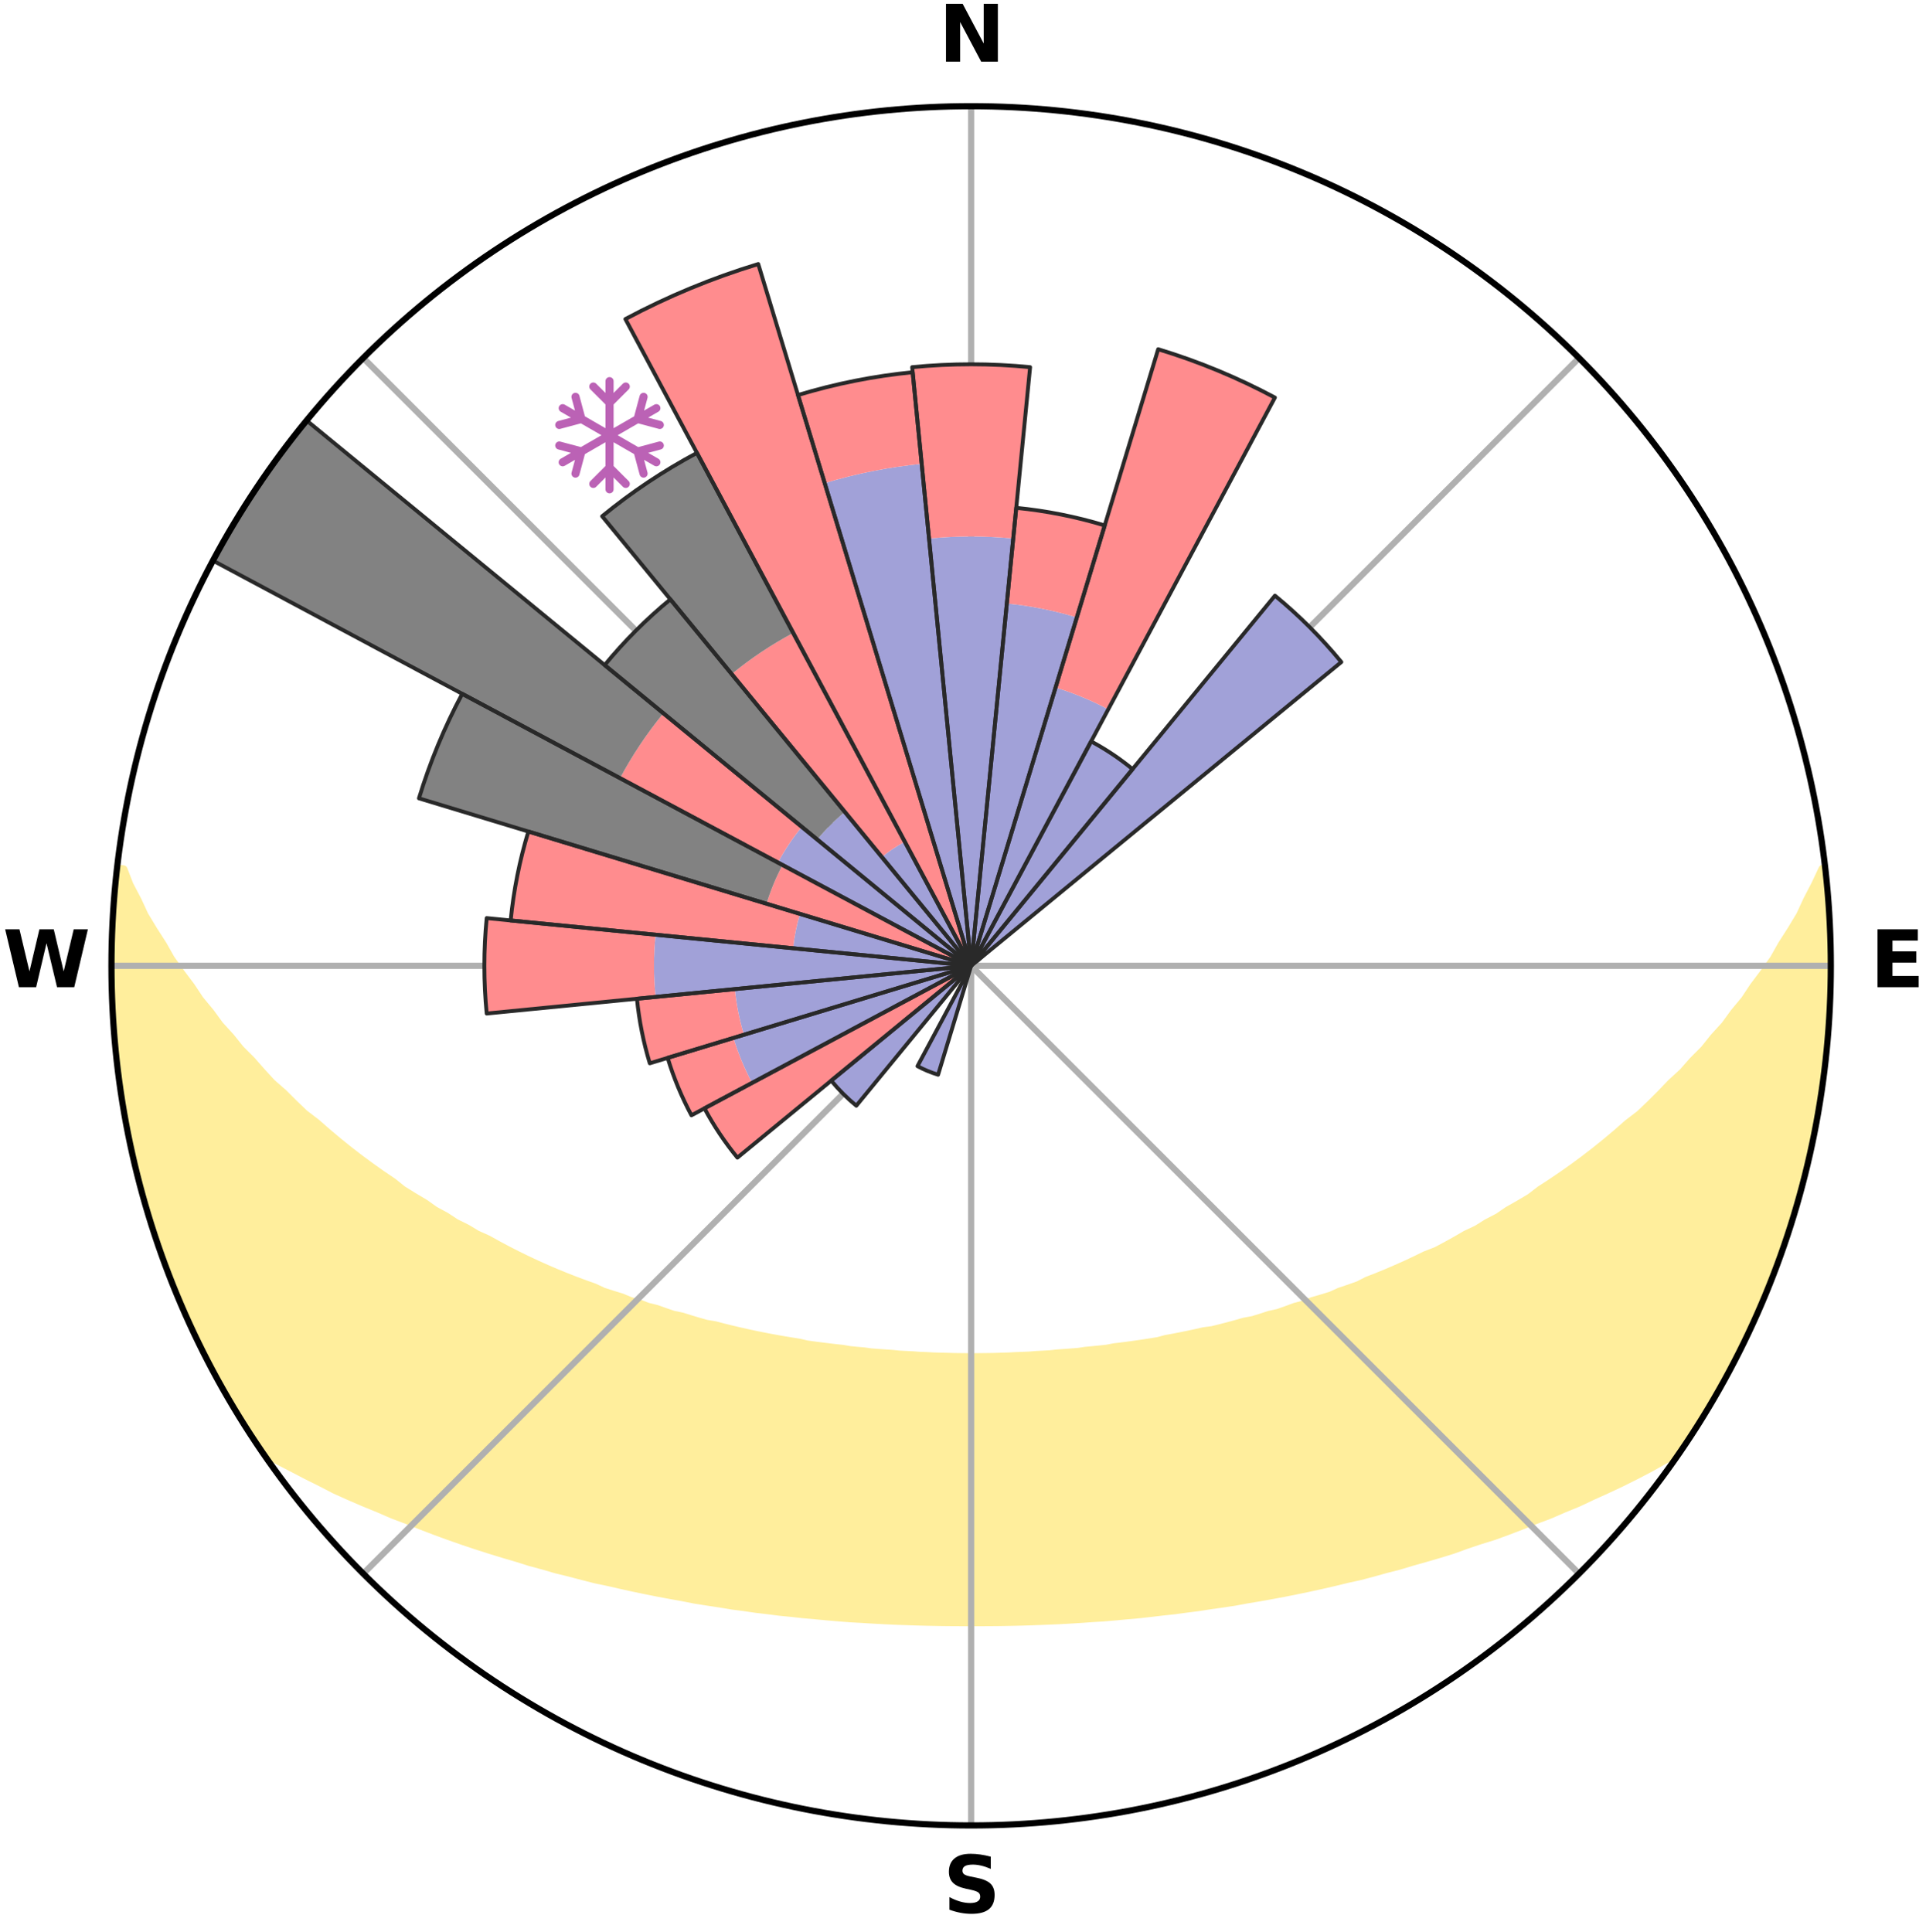 <?xml version="1.0" encoding="utf-8" standalone="no"?>
<!DOCTYPE svg PUBLIC "-//W3C//DTD SVG 1.1//EN"
  "http://www.w3.org/Graphics/SVG/1.1/DTD/svg11.dtd">
<svg xmlns:xlink="http://www.w3.org/1999/xlink" width="248.41pt" height="249.158pt" viewBox="0 0 248.41 249.158" xmlns="http://www.w3.org/2000/svg" version="1.1">
 <title>Ski Rose for Stade des Neiges du Barioz</title>
 <defs>
  <style type="text/css">*{stroke-linejoin: round; stroke-linecap: butt}</style>
 </defs>
 <g id="figure_1">
  <g id="patch_1">
   <path d="M 0 249.158 
L 248.41 249.158 
L 248.41 0 
L 0 0 
z
" style="fill: #ffffff"/>
  </g>
  <g id="axes_1">
   <g id="patch_2">
    <path d="M 236.135 124.579 
C 236.135 110.018 233.267 95.599 227.695 82.147 
C 222.122 68.695 213.955 56.471 203.659 46.175 
C 193.363 35.879 181.139 27.711 167.687 22.139 
C 154.235 16.567 139.815 13.699 125.255 13.699 
C 110.694 13.699 96.275 16.567 82.823 22.139 
C 69.371 27.711 57.147 35.879 46.851 46.175 
C 36.555 56.471 28.387 68.695 22.815 82.147 
C 17.243 95.599 14.375 110.018 14.375 124.579 
C 14.375 139.14 17.243 153.559 22.815 167.011 
C 28.387 180.463 36.555 192.687 46.851 202.983 
C 57.147 213.279 69.371 221.447 82.823 227.019 
C 96.275 232.591 110.694 235.459 125.255 235.459 
C 139.815 235.459 154.235 232.591 167.687 227.019 
C 181.139 221.447 193.363 213.279 203.659 202.983 
C 213.955 192.687 222.122 180.463 227.695 167.011 
C 233.267 153.559 236.135 139.14 236.135 124.579 
M 125.255 124.579 
C 125.255 124.579 125.255 124.579 125.255 124.579 
C 125.255 124.579 125.255 124.579 125.255 124.579 
C 125.255 124.579 125.255 124.579 125.255 124.579 
C 125.255 124.579 125.255 124.579 125.255 124.579 
C 125.255 124.579 125.255 124.579 125.255 124.579 
C 125.255 124.579 125.255 124.579 125.255 124.579 
C 125.255 124.579 125.255 124.579 125.255 124.579 
C 125.255 124.579 125.255 124.579 125.255 124.579 
C 125.255 124.579 125.255 124.579 125.255 124.579 
C 125.255 124.579 125.255 124.579 125.255 124.579 
C 125.255 124.579 125.255 124.579 125.255 124.579 
C 125.255 124.579 125.255 124.579 125.255 124.579 
C 125.255 124.579 125.255 124.579 125.255 124.579 
C 125.255 124.579 125.255 124.579 125.255 124.579 
C 125.255 124.579 125.255 124.579 125.255 124.579 
C 125.255 124.579 125.255 124.579 125.255 124.579 
z
" style="fill: #ffffff"/>
   </g>
   <g id="PolyCollection_1">
    <defs>
     <path id="m45d1fcd03f" d="M 235.421 -137.131 
L 235.05 -137.089 
L 234.099 -135.06 
L 233.062 -133.064 
L 232.165 -131.118 
L 231.008 -129.196 
L 229.804 -127.317 
L 228.772 -125.482 
L 227.49 -123.687 
L 226.174 -121.936 
L 225.04 -120.222 
L 223.663 -118.56 
L 222.473 -116.928 
L 221.042 -115.356 
L 219.802 -113.807 
L 218.326 -112.326 
L 217.041 -110.862 
L 215.526 -109.473 
L 214.204 -108.093 
L 212.864 -106.755 
L 211.508 -105.457 
L 209.933 -104.25 
L 208.551 -103.037 
L 207.157 -101.865 
L 205.753 -100.734 
L 204.34 -99.644 
L 202.918 -98.593 
L 201.49 -97.583 
L 200.057 -96.612 
L 198.62 -95.68 
L 197.364 -94.71 
L 195.92 -93.853 
L 194.476 -93.033 
L 193.208 -92.167 
L 191.764 -91.419 
L 190.493 -90.618 
L 189.053 -89.94 
L 187.781 -89.203 
L 186.51 -88.497 
L 185.239 -87.82 
L 183.817 -87.271 
L 182.554 -86.654 
L 181.294 -86.064 
L 180.038 -85.503 
L 178.787 -84.967 
L 177.541 -84.458 
L 176.302 -83.974 
L 175.198 -83.409 
L 173.969 -82.973 
L 172.748 -82.561 
L 171.653 -82.063 
L 170.446 -81.694 
L 169.248 -81.347 
L 168.167 -80.911 
L 166.986 -80.603 
L 165.915 -80.206 
L 164.847 -79.828 
L 163.693 -79.574 
L 162.637 -79.23 
L 161.587 -78.904 
L 160.461 -78.697 
L 159.424 -78.402 
L 158.393 -78.122 
L 157.367 -77.856 
L 156.347 -77.604 
L 155.27 -77.464 
L 154.266 -77.238 
L 153.267 -77.023 
L 152.275 -76.821 
L 151.289 -76.63 
L 150.309 -76.45 
L 149.378 -76.195 
L 148.408 -76.038 
L 147.444 -75.889 
L 146.486 -75.75 
L 145.534 -75.62 
L 144.589 -75.497 
L 143.649 -75.382 
L 142.739 -75.206 
L 141.808 -75.108 
L 140.882 -75.016 
L 139.962 -74.93 
L 139.061 -74.794 
L 138.149 -74.722 
L 137.241 -74.655 
L 136.337 -74.593 
L 135.445 -74.493 
L 134.547 -74.443 
L 133.653 -74.396 
L 132.766 -74.322 
L 131.876 -74.286 
L 130.989 -74.253 
L 130.105 -74.204 
L 129.221 -74.18 
L 128.339 -74.148 
L 127.457 -74.134 
L 126.576 -74.123 
L 125.695 -74.114 
L 124.814 -74.115 
L 123.934 -74.124 
L 123.052 -74.136 
L 122.171 -74.162 
L 121.289 -74.183 
L 120.405 -74.207 
L 119.521 -74.257 
L 118.634 -74.29 
L 117.749 -74.357 
L 116.858 -74.401 
L 115.964 -74.449 
L 115.074 -74.541 
L 114.175 -74.6 
L 113.271 -74.663 
L 112.363 -74.731 
L 111.466 -74.858 
L 110.551 -74.939 
L 109.631 -75.026 
L 108.727 -75.182 
L 107.799 -75.285 
L 106.865 -75.393 
L 105.926 -75.509 
L 104.98 -75.632 
L 104.029 -75.764 
L 103.109 -75.984 
L 102.148 -76.135 
L 101.181 -76.295 
L 100.208 -76.465 
L 99.229 -76.646 
L 98.244 -76.837 
L 97.252 -77.04 
L 96.254 -77.254 
L 95.25 -77.481 
L 94.24 -77.721 
L 93.224 -77.974 
L 92.202 -78.241 
L 91.099 -78.421 
L 90.063 -78.716 
L 89.022 -79.028 
L 87.975 -79.355 
L 86.834 -79.594 
L 85.775 -79.955 
L 84.711 -80.334 
L 83.543 -80.624 
L 82.469 -81.04 
L 81.283 -81.368 
L 80.199 -81.823 
L 78.997 -82.192 
L 77.786 -82.582 
L 76.691 -83.101 
L 75.467 -83.537 
L 74.235 -83.996 
L 72.997 -84.48 
L 71.752 -84.989 
L 70.502 -85.524 
L 69.248 -86.086 
L 67.989 -86.676 
L 66.727 -87.293 
L 65.463 -87.938 
L 64.197 -88.613 
L 62.93 -89.317 
L 61.497 -89.961 
L 60.228 -90.728 
L 58.788 -91.44 
L 57.521 -92.272 
L 56.079 -93.054 
L 54.818 -93.952 
L 53.378 -94.807 
L 51.94 -95.699 
L 50.693 -96.702 
L 49.264 -97.669 
L 47.84 -98.677 
L 46.423 -99.723 
L 45.013 -100.81 
L 43.613 -101.938 
L 42.223 -103.105 
L 40.844 -104.314 
L 39.274 -105.517 
L 37.921 -106.811 
L 36.585 -108.145 
L 35.056 -109.485 
L 33.754 -110.904 
L 32.472 -112.364 
L 31 -113.84 
L 29.762 -115.384 
L 28.334 -116.951 
L 27.146 -118.578 
L 25.772 -120.236 
L 24.64 -121.944 
L 23.326 -123.69 
L 22.046 -125.48 
L 21.015 -127.309 
L 19.811 -129.183 
L 18.653 -131.099 
L 17.753 -133.04 
L 16.709 -135.031 
L 15.937 -137.034 
L 15.135 -137.126 
L 15.135 -137.126 
L 15.011 -135.194 
L 14.735 -133.277 
L 14.731 -131.339 
L 14.52 -129.414 
L 14.528 -127.479 
L 14.381 -125.547 
L 14.51 -123.613 
L 14.428 -121.677 
L 14.564 -119.746 
L 14.605 -117.811 
L 14.742 -115.882 
L 15.033 -113.966 
L 15.108 -112.029 
L 15.396 -110.116 
L 15.599 -108.191 
L 15.949 -106.287 
L 16.327 -104.391 
L 16.626 -102.478 
L 17.066 -100.594 
L 17.461 -98.7 
L 17.957 -96.83 
L 18.483 -94.969 
L 18.942 -93.088 
L 19.529 -91.244 
L 20.145 -89.41 
L 20.791 -87.587 
L 21.467 -85.775 
L 22.099 -83.945 
L 22.836 -82.156 
L 23.605 -80.38 
L 24.405 -78.619 
L 25.237 -76.873 
L 26.038 -75.111 
L 26.941 -73.4 
L 27.822 -71.677 
L 28.75 -69.979 
L 29.727 -68.309 
L 30.725 -66.651 
L 31.746 -65.007 
L 32.799 -63.384 
L 33.983 -61.85 
L 35.792 -60.766 
L 37.695 -59.788 
L 39.552 -58.817 
L 41.415 -57.89 
L 43.221 -56.956 
L 45.094 -56.115 
L 46.962 -55.311 
L 48.829 -54.548 
L 50.632 -53.765 
L 52.484 -53.068 
L 54.278 -52.352 
L 56.065 -51.669 
L 57.847 -51.016 
L 59.621 -50.394 
L 61.388 -49.801 
L 63.147 -49.236 
L 64.897 -48.699 
L 66.638 -48.188 
L 68.332 -47.653 
L 70.055 -47.192 
L 71.731 -46.702 
L 73.435 -46.288 
L 75.098 -45.849 
L 76.751 -45.427 
L 78.425 -45.078 
L 80.063 -44.703 
L 81.69 -44.343 
L 83.312 -44.008 
L 84.923 -43.685 
L 86.528 -43.387 
L 88.122 -43.099 
L 89.692 -42.791 
L 91.275 -42.544 
L 92.846 -42.305 
L 94.398 -42.047 
L 95.957 -41.845 
L 97.497 -41.619 
L 99.04 -41.438 
L 100.569 -41.241 
L 102.102 -41.092 
L 103.62 -40.923 
L 105.139 -40.79 
L 106.648 -40.648 
L 108.152 -40.518 
L 109.653 -40.402 
L 111.155 -40.32 
L 112.648 -40.226 
L 114.139 -40.145 
L 115.627 -40.076 
L 117.113 -40.025 
L 118.596 -39.977 
L 120.078 -39.94 
L 121.558 -39.914 
L 123.037 -39.899 
L 124.516 -39.895 
L 125.994 -39.895 
L 127.472 -39.898 
L 128.951 -39.912 
L 130.432 -39.938 
L 131.913 -39.974 
L 133.397 -40.022 
L 134.882 -40.081 
L 136.371 -40.141 
L 137.862 -40.222 
L 139.356 -40.315 
L 140.853 -40.42 
L 142.358 -40.512 
L 143.863 -40.641 
L 145.372 -40.784 
L 146.891 -40.917 
L 148.41 -41.085 
L 149.933 -41.267 
L 151.472 -41.429 
L 153.006 -41.64 
L 154.556 -41.836 
L 156.101 -42.078 
L 157.667 -42.295 
L 159.239 -42.534 
L 160.803 -42.825 
L 162.392 -43.088 
L 163.987 -43.376 
L 165.593 -43.674 
L 167.203 -43.997 
L 168.826 -44.331 
L 170.453 -44.691 
L 172.092 -45.065 
L 173.735 -45.467 
L 175.419 -45.837 
L 177.083 -46.275 
L 178.75 -46.742 
L 180.464 -47.179 
L 182.151 -47.688 
L 183.883 -48.174 
L 185.624 -48.685 
L 187.374 -49.222 
L 189.085 -49.843 
L 190.851 -50.437 
L 192.676 -51.002 
L 194.458 -51.654 
L 196.246 -52.338 
L 198.04 -53.054 
L 199.892 -53.751 
L 201.695 -54.534 
L 203.564 -55.297 
L 205.372 -56.153 
L 207.239 -56.996 
L 209.112 -57.876 
L 210.974 -58.804 
L 212.832 -59.775 
L 214.667 -60.802 
L 216.543 -61.839 
L 217.715 -63.381 
L 218.732 -65.027 
L 219.786 -66.651 
L 220.777 -68.312 
L 221.743 -69.988 
L 222.665 -71.69 
L 223.606 -73.381 
L 224.347 -75.174 
L 225.324 -76.849 
L 226.124 -78.61 
L 226.829 -80.413 
L 227.664 -82.16 
L 228.396 -83.951 
L 229.057 -85.769 
L 229.733 -87.581 
L 230.362 -89.411 
L 230.944 -91.255 
L 231.48 -93.114 
L 232.08 -94.954 
L 232.533 -96.835 
L 233.06 -98.697 
L 233.48 -100.586 
L 233.8 -102.495 
L 234.256 -104.377 
L 234.49 -106.299 
L 234.865 -108.198 
L 235.168 -110.109 
L 235.282 -112.043 
L 235.542 -113.96 
L 235.763 -115.882 
L 235.922 -117.81 
L 235.884 -119.749 
L 235.995 -121.679 
L 236.07 -123.612 
L 236.11 -125.546 
L 236.096 -127.482 
L 235.881 -129.409 
L 235.82 -131.342 
L 235.726 -133.273 
L 235.601 -135.204 
L 235.421 -137.131 
z
" style="stroke: #ffee9c"/>
    </defs>
    <g clip-path="url(#pc0e9581072)">
     <use xlink:href="#m45d1fcd03f" x="0" y="249.158" style="fill: #ffee9c; stroke: #ffee9c"/>
    </g>
   </g>
   <g id="matplotlib.axis_1">
    <g id="xtick_1">
     <g id="line2d_1">
      <path d="M 125.255 124.579 
L 125.255 13.699 
" clip-path="url(#pc0e9581072)" style="fill: none; stroke: #b0b0b0; stroke-width: 0.8; stroke-linecap: square"/>
     </g>
     <g id="text_1">
      <!-- N -->
      <g transform="translate(121.07 7.958) scale(0.1 -0.1)">
       <defs>
        <path id="DejaVuSans-Bold-4e" d="M 588 4666 
L 1931 4666 
L 3628 1466 
L 3628 4666 
L 4769 4666 
L 4769 0 
L 3425 0 
L 1728 3200 
L 1728 0 
L 588 0 
L 588 4666 
z
" transform="scale(0.016)"/>
       </defs>
       <use xlink:href="#DejaVuSans-Bold-4e"/>
      </g>
     </g>
    </g>
    <g id="xtick_2">
     <g id="line2d_2">
      <path d="M 125.255 124.579 
L 203.659 46.175 
" clip-path="url(#pc0e9581072)" style="fill: none; stroke: #b0b0b0; stroke-width: 0.8; stroke-linecap: square"/>
     </g>
    </g>
    <g id="xtick_3">
     <g id="line2d_3">
      <path d="M 125.255 124.579 
L 236.135 124.579 
" clip-path="url(#pc0e9581072)" style="fill: none; stroke: #b0b0b0; stroke-width: 0.8; stroke-linecap: square"/>
     </g>
     <g id="text_2">
      <!-- E -->
      <g transform="translate(241.219 127.338) scale(0.1 -0.1)">
       <defs>
        <path id="DejaVuSans-Bold-45" d="M 588 4666 
L 3834 4666 
L 3834 3756 
L 1791 3756 
L 1791 2888 
L 3713 2888 
L 3713 1978 
L 1791 1978 
L 1791 909 
L 3903 909 
L 3903 0 
L 588 0 
L 588 4666 
z
" transform="scale(0.016)"/>
       </defs>
       <use xlink:href="#DejaVuSans-Bold-45"/>
      </g>
     </g>
    </g>
    <g id="xtick_4">
     <g id="line2d_4">
      <path d="M 125.255 124.579 
L 203.659 202.983 
" clip-path="url(#pc0e9581072)" style="fill: none; stroke: #b0b0b0; stroke-width: 0.8; stroke-linecap: square"/>
     </g>
    </g>
    <g id="xtick_5">
     <g id="line2d_5">
      <path d="M 125.255 124.579 
L 125.255 235.459 
" clip-path="url(#pc0e9581072)" style="fill: none; stroke: #b0b0b0; stroke-width: 0.8; stroke-linecap: square"/>
     </g>
     <g id="text_3">
      <!-- S -->
      <g transform="translate(121.654 246.718) scale(0.1 -0.1)">
       <defs>
        <path id="DejaVuSans-Bold-53" d="M 3834 4519 
L 3834 3531 
Q 3450 3703 3084 3790 
Q 2719 3878 2394 3878 
Q 1963 3878 1756 3759 
Q 1550 3641 1550 3391 
Q 1550 3203 1689 3098 
Q 1828 2994 2194 2919 
L 2706 2816 
Q 3484 2659 3812 2340 
Q 4141 2022 4141 1434 
Q 4141 663 3683 286 
Q 3225 -91 2284 -91 
Q 1841 -91 1394 -6 
Q 947 78 500 244 
L 500 1259 
Q 947 1022 1364 901 
Q 1781 781 2169 781 
Q 2563 781 2772 912 
Q 2981 1044 2981 1288 
Q 2981 1506 2839 1625 
Q 2697 1744 2272 1838 
L 1806 1941 
Q 1106 2091 782 2419 
Q 459 2747 459 3303 
Q 459 4000 909 4375 
Q 1359 4750 2203 4750 
Q 2588 4750 2994 4692 
Q 3400 4634 3834 4519 
z
" transform="scale(0.016)"/>
       </defs>
       <use xlink:href="#DejaVuSans-Bold-53"/>
      </g>
     </g>
    </g>
    <g id="xtick_6">
     <g id="line2d_6">
      <path d="M 125.255 124.579 
L 46.851 202.983 
" clip-path="url(#pc0e9581072)" style="fill: none; stroke: #b0b0b0; stroke-width: 0.8; stroke-linecap: square"/>
     </g>
    </g>
    <g id="xtick_7">
     <g id="line2d_7">
      <path d="M 125.255 124.579 
L 14.375 124.579 
" clip-path="url(#pc0e9581072)" style="fill: none; stroke: #b0b0b0; stroke-width: 0.8; stroke-linecap: square"/>
     </g>
     <g id="text_4">
      <!-- W -->
      <g transform="translate(0.36 127.338) scale(0.1 -0.1)">
       <defs>
        <path id="DejaVuSans-Bold-57" d="M 191 4666 
L 1344 4666 
L 2150 1275 
L 2950 4666 
L 4109 4666 
L 4909 1275 
L 5716 4666 
L 6859 4666 
L 5759 0 
L 4372 0 
L 3525 3547 
L 2688 0 
L 1300 0 
L 191 4666 
z
" transform="scale(0.016)"/>
       </defs>
       <use xlink:href="#DejaVuSans-Bold-57"/>
      </g>
     </g>
    </g>
    <g id="xtick_8">
     <g id="line2d_8">
      <path d="M 125.255 124.579 
L 46.851 46.175 
" clip-path="url(#pc0e9581072)" style="fill: none; stroke: #b0b0b0; stroke-width: 0.8; stroke-linecap: square"/>
     </g>
    </g>
   </g>
   <g id="matplotlib.axis_2"/>
   <g id="patch_3">
    <path d="M 125.255 124.579 
C 125.255 124.579 125.255 124.579 125.255 124.579 
C 125.255 124.579 125.255 124.579 125.255 124.579 
L 125.255 124.579 
C 125.255 124.579 125.255 124.579 125.255 124.579 
C 125.255 124.579 125.255 124.579 125.255 124.579 
z
" clip-path="url(#pc0e9581072)" style="fill: #d9d9d9"/>
   </g>
   <g id="patch_4">
    <path d="M 125.255 124.579 
C 125.255 124.579 125.255 124.579 125.255 124.579 
C 125.255 124.579 125.255 124.579 125.255 124.579 
L 125.255 124.579 
C 125.255 124.579 125.255 124.579 125.255 124.579 
C 125.255 124.579 125.255 124.579 125.255 124.579 
z
" clip-path="url(#pc0e9581072)" style="fill: #d9d9d9"/>
   </g>
   <g id="patch_5">
    <path d="M 125.255 124.579 
C 125.255 124.579 125.255 124.579 125.255 124.579 
C 125.255 124.579 125.255 124.579 125.255 124.579 
L 125.255 124.579 
C 125.255 124.579 125.255 124.579 125.255 124.579 
C 125.255 124.579 125.255 124.579 125.255 124.579 
z
" clip-path="url(#pc0e9581072)" style="fill: #d9d9d9"/>
   </g>
   <g id="patch_6">
    <path d="M 125.255 124.579 
C 125.255 124.579 125.255 124.579 125.255 124.579 
C 125.255 124.579 125.255 124.579 125.255 124.579 
L 125.255 124.579 
C 125.255 124.579 125.255 124.579 125.255 124.579 
C 125.255 124.579 125.255 124.579 125.255 124.579 
z
" clip-path="url(#pc0e9581072)" style="fill: #d9d9d9"/>
   </g>
   <g id="patch_7">
    <path d="M 125.255 124.579 
C 125.255 124.579 125.255 124.579 125.255 124.579 
C 125.255 124.579 125.255 124.579 125.255 124.579 
L 125.255 124.579 
C 125.255 124.579 125.255 124.579 125.255 124.579 
C 125.255 124.579 125.255 124.579 125.255 124.579 
z
" clip-path="url(#pc0e9581072)" style="fill: #d9d9d9"/>
   </g>
   <g id="patch_8">
    <path d="M 125.255 124.579 
C 125.255 124.579 125.255 124.579 125.255 124.579 
C 125.255 124.579 125.255 124.579 125.255 124.579 
L 125.255 124.579 
C 125.255 124.579 125.255 124.579 125.255 124.579 
C 125.255 124.579 125.255 124.579 125.255 124.579 
z
" clip-path="url(#pc0e9581072)" style="fill: #d9d9d9"/>
   </g>
   <g id="patch_9">
    <path d="M 125.255 124.579 
C 125.255 124.579 125.255 124.579 125.255 124.579 
C 125.255 124.579 125.255 124.579 125.255 124.579 
L 125.255 124.579 
C 125.255 124.579 125.255 124.579 125.255 124.579 
C 125.255 124.579 125.255 124.579 125.255 124.579 
z
" clip-path="url(#pc0e9581072)" style="fill: #d9d9d9"/>
   </g>
   <g id="patch_10">
    <path d="M 125.255 124.579 
C 125.255 124.579 125.255 124.579 125.255 124.579 
C 125.255 124.579 125.255 124.579 125.255 124.579 
L 125.255 124.579 
C 125.255 124.579 125.255 124.579 125.255 124.579 
C 125.255 124.579 125.255 124.579 125.255 124.579 
z
" clip-path="url(#pc0e9581072)" style="fill: #d9d9d9"/>
   </g>
   <g id="patch_11">
    <path d="M 125.255 124.579 
C 125.255 124.579 125.255 124.579 125.255 124.579 
C 125.255 124.579 125.255 124.579 125.255 124.579 
L 125.255 124.579 
C 125.255 124.579 125.255 124.579 125.255 124.579 
C 125.255 124.579 125.255 124.579 125.255 124.579 
z
" clip-path="url(#pc0e9581072)" style="fill: #d9d9d9"/>
   </g>
   <g id="patch_12">
    <path d="M 125.255 124.579 
C 125.255 124.579 125.255 124.579 125.255 124.579 
C 125.255 124.579 125.255 124.579 125.255 124.579 
L 125.255 124.579 
C 125.255 124.579 125.255 124.579 125.255 124.579 
C 125.255 124.579 125.255 124.579 125.255 124.579 
z
" clip-path="url(#pc0e9581072)" style="fill: #d9d9d9"/>
   </g>
   <g id="patch_13">
    <path d="M 125.255 124.579 
C 125.255 124.579 125.255 124.579 125.255 124.579 
C 125.255 124.579 125.255 124.579 125.255 124.579 
L 125.255 124.579 
C 125.255 124.579 125.255 124.579 125.255 124.579 
C 125.255 124.579 125.255 124.579 125.255 124.579 
z
" clip-path="url(#pc0e9581072)" style="fill: #d9d9d9"/>
   </g>
   <g id="patch_14">
    <path d="M 125.255 124.579 
C 125.255 124.579 125.255 124.579 125.255 124.579 
C 125.255 124.579 125.255 124.579 125.255 124.579 
L 125.255 124.579 
C 125.255 124.579 125.255 124.579 125.255 124.579 
C 125.255 124.579 125.255 124.579 125.255 124.579 
z
" clip-path="url(#pc0e9581072)" style="fill: #d9d9d9"/>
   </g>
   <g id="patch_15">
    <path d="M 125.255 124.579 
C 125.255 124.579 125.255 124.579 125.255 124.579 
C 125.255 124.579 125.255 124.579 125.255 124.579 
L 125.255 124.579 
C 125.255 124.579 125.255 124.579 125.255 124.579 
C 125.255 124.579 125.255 124.579 125.255 124.579 
z
" clip-path="url(#pc0e9581072)" style="fill: #d9d9d9"/>
   </g>
   <g id="patch_16">
    <path d="M 125.255 124.579 
C 125.255 124.579 125.255 124.579 125.255 124.579 
C 125.255 124.579 125.255 124.579 125.255 124.579 
L 125.255 124.579 
C 125.255 124.579 125.255 124.579 125.255 124.579 
C 125.255 124.579 125.255 124.579 125.255 124.579 
z
" clip-path="url(#pc0e9581072)" style="fill: #d9d9d9"/>
   </g>
   <g id="patch_17">
    <path d="M 125.255 124.579 
C 125.255 124.579 125.255 124.579 125.255 124.579 
C 125.255 124.579 125.255 124.579 125.255 124.579 
L 125.255 124.579 
C 125.255 124.579 125.255 124.579 125.255 124.579 
C 125.255 124.579 125.255 124.579 125.255 124.579 
z
" clip-path="url(#pc0e9581072)" style="fill: #d9d9d9"/>
   </g>
   <g id="patch_18">
    <path d="M 125.255 124.579 
C 125.255 124.579 125.255 124.579 125.255 124.579 
C 125.255 124.579 125.255 124.579 125.255 124.579 
L 125.255 124.579 
C 125.255 124.579 125.255 124.579 125.255 124.579 
C 125.255 124.579 125.255 124.579 125.255 124.579 
z
" clip-path="url(#pc0e9581072)" style="fill: #d9d9d9"/>
   </g>
   <g id="patch_19">
    <path d="M 125.255 124.579 
C 125.255 124.579 125.255 124.579 125.255 124.579 
C 125.255 124.579 125.255 124.579 125.255 124.579 
L 125.255 124.579 
C 125.255 124.579 125.255 124.579 125.255 124.579 
C 125.255 124.579 125.255 124.579 125.255 124.579 
z
" clip-path="url(#pc0e9581072)" style="fill: #d9d9d9"/>
   </g>
   <g id="patch_20">
    <path d="M 125.255 124.579 
C 125.255 124.579 125.255 124.579 125.255 124.579 
C 125.255 124.579 125.255 124.579 125.255 124.579 
L 125.255 124.579 
C 125.255 124.579 125.255 124.579 125.255 124.579 
C 125.255 124.579 125.255 124.579 125.255 124.579 
z
" clip-path="url(#pc0e9581072)" style="fill: #d9d9d9"/>
   </g>
   <g id="patch_21">
    <path d="M 125.255 124.579 
C 125.255 124.579 125.255 124.579 125.255 124.579 
C 125.255 124.579 125.255 124.579 125.255 124.579 
L 125.255 124.579 
C 125.255 124.579 125.255 124.579 125.255 124.579 
C 125.255 124.579 125.255 124.579 125.255 124.579 
z
" clip-path="url(#pc0e9581072)" style="fill: #d9d9d9"/>
   </g>
   <g id="patch_22">
    <path d="M 125.255 124.579 
C 125.255 124.579 125.255 124.579 125.255 124.579 
C 125.255 124.579 125.255 124.579 125.255 124.579 
L 125.255 124.579 
C 125.255 124.579 125.255 124.579 125.255 124.579 
C 125.255 124.579 125.255 124.579 125.255 124.579 
z
" clip-path="url(#pc0e9581072)" style="fill: #d9d9d9"/>
   </g>
   <g id="patch_23">
    <path d="M 125.255 124.579 
C 125.255 124.579 125.255 124.579 125.255 124.579 
C 125.255 124.579 125.255 124.579 125.255 124.579 
L 125.255 124.579 
C 125.255 124.579 125.255 124.579 125.255 124.579 
C 125.255 124.579 125.255 124.579 125.255 124.579 
z
" clip-path="url(#pc0e9581072)" style="fill: #d9d9d9"/>
   </g>
   <g id="patch_24">
    <path d="M 125.255 124.579 
C 125.255 124.579 125.255 124.579 125.255 124.579 
C 125.255 124.579 125.255 124.579 125.255 124.579 
L 125.255 124.579 
C 125.255 124.579 125.255 124.579 125.255 124.579 
C 125.255 124.579 125.255 124.579 125.255 124.579 
z
" clip-path="url(#pc0e9581072)" style="fill: #d9d9d9"/>
   </g>
   <g id="patch_25">
    <path d="M 125.255 124.579 
C 125.255 124.579 125.255 124.579 125.255 124.579 
C 125.255 124.579 125.255 124.579 125.255 124.579 
L 125.255 124.579 
C 125.255 124.579 125.255 124.579 125.255 124.579 
C 125.255 124.579 125.255 124.579 125.255 124.579 
z
" clip-path="url(#pc0e9581072)" style="fill: #d9d9d9"/>
   </g>
   <g id="patch_26">
    <path d="M 125.255 124.579 
C 125.255 124.579 125.255 124.579 125.255 124.579 
C 125.255 124.579 125.255 124.579 125.255 124.579 
L 125.255 124.579 
C 125.255 124.579 125.255 124.579 125.255 124.579 
C 125.255 124.579 125.255 124.579 125.255 124.579 
z
" clip-path="url(#pc0e9581072)" style="fill: #d9d9d9"/>
   </g>
   <g id="patch_27">
    <path d="M 125.255 124.579 
C 125.255 124.579 125.255 124.579 125.255 124.579 
C 125.255 124.579 125.255 124.579 125.255 124.579 
L 125.255 124.579 
C 125.255 124.579 125.255 124.579 125.255 124.579 
C 125.255 124.579 125.255 124.579 125.255 124.579 
z
" clip-path="url(#pc0e9581072)" style="fill: #d9d9d9"/>
   </g>
   <g id="patch_28">
    <path d="M 125.255 124.579 
C 125.255 124.579 125.255 124.579 125.255 124.579 
C 125.255 124.579 125.255 124.579 125.255 124.579 
L 125.255 124.579 
C 125.255 124.579 125.255 124.579 125.255 124.579 
C 125.255 124.579 125.255 124.579 125.255 124.579 
z
" clip-path="url(#pc0e9581072)" style="fill: #d9d9d9"/>
   </g>
   <g id="patch_29">
    <path d="M 125.255 124.579 
C 125.255 124.579 125.255 124.579 125.255 124.579 
C 125.255 124.579 125.255 124.579 125.255 124.579 
L 125.255 124.579 
C 125.255 124.579 125.255 124.579 125.255 124.579 
C 125.255 124.579 125.255 124.579 125.255 124.579 
z
" clip-path="url(#pc0e9581072)" style="fill: #d9d9d9"/>
   </g>
   <g id="patch_30">
    <path d="M 125.255 124.579 
C 125.255 124.579 125.255 124.579 125.255 124.579 
C 125.255 124.579 125.255 124.579 125.255 124.579 
L 125.255 124.579 
C 125.255 124.579 125.255 124.579 125.255 124.579 
C 125.255 124.579 125.255 124.579 125.255 124.579 
z
" clip-path="url(#pc0e9581072)" style="fill: #d9d9d9"/>
   </g>
   <g id="patch_31">
    <path d="M 125.255 124.579 
C 125.255 124.579 125.255 124.579 125.255 124.579 
C 125.255 124.579 125.255 124.579 125.255 124.579 
L 125.255 124.579 
C 125.255 124.579 125.255 124.579 125.255 124.579 
C 125.255 124.579 125.255 124.579 125.255 124.579 
z
" clip-path="url(#pc0e9581072)" style="fill: #d9d9d9"/>
   </g>
   <g id="patch_32">
    <path d="M 125.255 124.579 
C 125.255 124.579 125.255 124.579 125.255 124.579 
C 125.255 124.579 125.255 124.579 125.255 124.579 
L 125.255 124.579 
C 125.255 124.579 125.255 124.579 125.255 124.579 
C 125.255 124.579 125.255 124.579 125.255 124.579 
z
" clip-path="url(#pc0e9581072)" style="fill: #d9d9d9"/>
   </g>
   <g id="patch_33">
    <path d="M 125.255 124.579 
C 125.255 124.579 125.255 124.579 125.255 124.579 
C 125.255 124.579 125.255 124.579 125.255 124.579 
L 125.255 124.579 
C 125.255 124.579 125.255 124.579 125.255 124.579 
C 125.255 124.579 125.255 124.579 125.255 124.579 
z
" clip-path="url(#pc0e9581072)" style="fill: #d9d9d9"/>
   </g>
   <g id="patch_34">
    <path d="M 125.255 124.579 
C 125.255 124.579 125.255 124.579 125.255 124.579 
C 125.255 124.579 125.255 124.579 125.255 124.579 
L 125.255 124.579 
C 125.255 124.579 125.255 124.579 125.255 124.579 
C 125.255 124.579 125.255 124.579 125.255 124.579 
z
" clip-path="url(#pc0e9581072)" style="fill: #d9d9d9"/>
   </g>
   <g id="patch_35">
    <path d="M 125.255 124.579 
C 125.255 124.579 125.255 124.579 125.255 124.579 
C 125.255 124.579 125.255 124.579 125.255 124.579 
L 130.683 69.463 
C 128.879 69.285 127.068 69.196 125.255 69.196 
C 123.442 69.196 121.63 69.285 119.826 69.463 
z
" clip-path="url(#pc0e9581072)" style="fill: #a1a1d8"/>
   </g>
   <g id="patch_36">
    <path d="M 125.255 124.579 
C 125.255 124.579 125.255 124.579 125.255 124.579 
C 125.255 124.579 125.255 124.579 125.255 124.579 
L 138.887 79.64 
C 137.416 79.194 135.924 78.82 134.417 78.52 
C 132.909 78.22 131.388 77.994 129.858 77.844 
z
" clip-path="url(#pc0e9581072)" style="fill: #a1a1d8"/>
   </g>
   <g id="patch_37">
    <path d="M 125.255 124.579 
C 125.255 124.579 125.255 124.579 125.255 124.579 
C 125.255 124.579 125.255 124.579 125.255 124.579 
L 142.936 91.5 
C 141.853 90.921 140.743 90.396 139.609 89.926 
C 138.474 89.456 137.318 89.042 136.143 88.686 
z
" clip-path="url(#pc0e9581072)" style="fill: #a1a1d8"/>
   </g>
   <g id="patch_38">
    <path d="M 125.255 124.579 
C 125.255 124.579 125.255 124.579 125.255 124.579 
C 125.255 124.579 125.255 124.579 125.255 124.579 
L 146.077 99.207 
C 145.247 98.525 144.384 97.885 143.49 97.288 
C 142.597 96.691 141.675 96.138 140.727 95.632 
z
" clip-path="url(#pc0e9581072)" style="fill: #a1a1d8"/>
   </g>
   <g id="patch_39">
    <path d="M 125.255 124.579 
C 125.255 124.579 125.255 124.579 125.255 124.579 
C 125.255 124.579 125.255 124.579 125.255 124.579 
L 173.001 85.395 
C 171.718 83.832 170.36 82.333 168.93 80.904 
C 167.501 79.474 166.002 78.116 164.439 76.833 
z
" clip-path="url(#pc0e9581072)" style="fill: #a1a1d8"/>
   </g>
   <g id="patch_40">
    <path d="M 125.255 124.579 
C 125.255 124.579 125.255 124.579 125.255 124.579 
C 125.255 124.579 125.255 124.579 125.255 124.579 
L 125.255 124.579 
C 125.255 124.579 125.255 124.579 125.255 124.579 
C 125.255 124.579 125.255 124.579 125.255 124.579 
z
" clip-path="url(#pc0e9581072)" style="fill: #a1a1d8"/>
   </g>
   <g id="patch_41">
    <path d="M 125.255 124.579 
C 125.255 124.579 125.255 124.579 125.255 124.579 
C 125.255 124.579 125.255 124.579 125.255 124.579 
L 125.255 124.579 
C 125.255 124.579 125.255 124.579 125.255 124.579 
C 125.255 124.579 125.255 124.579 125.255 124.579 
z
" clip-path="url(#pc0e9581072)" style="fill: #a1a1d8"/>
   </g>
   <g id="patch_42">
    <path d="M 125.255 124.579 
C 125.255 124.579 125.255 124.579 125.255 124.579 
C 125.255 124.579 125.255 124.579 125.255 124.579 
L 125.255 124.579 
C 125.255 124.579 125.255 124.579 125.255 124.579 
C 125.255 124.579 125.255 124.579 125.255 124.579 
z
" clip-path="url(#pc0e9581072)" style="fill: #a1a1d8"/>
   </g>
   <g id="patch_43">
    <path d="M 125.255 124.579 
C 125.255 124.579 125.255 124.579 125.255 124.579 
C 125.255 124.579 125.255 124.579 125.255 124.579 
L 125.255 124.579 
C 125.255 124.579 125.255 124.579 125.255 124.579 
C 125.255 124.579 125.255 124.579 125.255 124.579 
z
" clip-path="url(#pc0e9581072)" style="fill: #a1a1d8"/>
   </g>
   <g id="patch_44">
    <path d="M 125.255 124.579 
C 125.255 124.579 125.255 124.579 125.255 124.579 
C 125.255 124.579 125.255 124.579 125.255 124.579 
L 125.255 124.579 
C 125.255 124.579 125.255 124.579 125.255 124.579 
C 125.255 124.579 125.255 124.579 125.255 124.579 
z
" clip-path="url(#pc0e9581072)" style="fill: #a1a1d8"/>
   </g>
   <g id="patch_45">
    <path d="M 125.255 124.579 
C 125.255 124.579 125.255 124.579 125.255 124.579 
C 125.255 124.579 125.255 124.579 125.255 124.579 
L 125.255 124.579 
C 125.255 124.579 125.255 124.579 125.255 124.579 
C 125.255 124.579 125.255 124.579 125.255 124.579 
z
" clip-path="url(#pc0e9581072)" style="fill: #a1a1d8"/>
   </g>
   <g id="patch_46">
    <path d="M 125.255 124.579 
C 125.255 124.579 125.255 124.579 125.255 124.579 
C 125.255 124.579 125.255 124.579 125.255 124.579 
L 125.255 124.579 
C 125.255 124.579 125.255 124.579 125.255 124.579 
C 125.255 124.579 125.255 124.579 125.255 124.579 
z
" clip-path="url(#pc0e9581072)" style="fill: #a1a1d8"/>
   </g>
   <g id="patch_47">
    <path d="M 125.255 124.579 
C 125.255 124.579 125.255 124.579 125.255 124.579 
C 125.255 124.579 125.255 124.579 125.255 124.579 
L 125.255 124.579 
C 125.255 124.579 125.255 124.579 125.255 124.579 
C 125.255 124.579 125.255 124.579 125.255 124.579 
z
" clip-path="url(#pc0e9581072)" style="fill: #a1a1d8"/>
   </g>
   <g id="patch_48">
    <path d="M 125.255 124.579 
C 125.255 124.579 125.255 124.579 125.255 124.579 
C 125.255 124.579 125.255 124.579 125.255 124.579 
L 125.255 124.579 
C 125.255 124.579 125.255 124.579 125.255 124.579 
C 125.255 124.579 125.255 124.579 125.255 124.579 
z
" clip-path="url(#pc0e9581072)" style="fill: #a1a1d8"/>
   </g>
   <g id="patch_49">
    <path d="M 125.255 124.579 
C 125.255 124.579 125.255 124.579 125.255 124.579 
C 125.255 124.579 125.255 124.579 125.255 124.579 
L 125.255 124.579 
C 125.255 124.579 125.255 124.579 125.255 124.579 
C 125.255 124.579 125.255 124.579 125.255 124.579 
z
" clip-path="url(#pc0e9581072)" style="fill: #a1a1d8"/>
   </g>
   <g id="patch_50">
    <path d="M 125.255 124.579 
C 125.255 124.579 125.255 124.579 125.255 124.579 
C 125.255 124.579 125.255 124.579 125.255 124.579 
L 125.255 124.579 
C 125.255 124.579 125.255 124.579 125.255 124.579 
C 125.255 124.579 125.255 124.579 125.255 124.579 
z
" clip-path="url(#pc0e9581072)" style="fill: #a1a1d8"/>
   </g>
   <g id="patch_51">
    <path d="M 125.255 124.579 
C 125.255 124.579 125.255 124.579 125.255 124.579 
C 125.255 124.579 125.255 124.579 125.255 124.579 
L 125.255 124.579 
C 125.255 124.579 125.255 124.579 125.255 124.579 
C 125.255 124.579 125.255 124.579 125.255 124.579 
z
" clip-path="url(#pc0e9581072)" style="fill: #a1a1d8"/>
   </g>
   <g id="patch_52">
    <path d="M 125.255 124.579 
C 125.255 124.579 125.255 124.579 125.255 124.579 
C 125.255 124.579 125.255 124.579 125.255 124.579 
L 125.255 124.579 
C 125.255 124.579 125.255 124.579 125.255 124.579 
C 125.255 124.579 125.255 124.579 125.255 124.579 
z
" clip-path="url(#pc0e9581072)" style="fill: #a1a1d8"/>
   </g>
   <g id="patch_53">
    <path d="M 125.255 124.579 
C 125.255 124.579 125.255 124.579 125.255 124.579 
C 125.255 124.579 125.255 124.579 125.255 124.579 
L 118.335 137.525 
C 118.759 137.751 119.194 137.957 119.637 138.141 
C 120.081 138.324 120.534 138.486 120.994 138.626 
z
" clip-path="url(#pc0e9581072)" style="fill: #a1a1d8"/>
   </g>
   <g id="patch_54">
    <path d="M 125.255 124.579 
C 125.255 124.579 125.255 124.579 125.255 124.579 
C 125.255 124.579 125.255 124.579 125.255 124.579 
L 125.255 124.579 
C 125.255 124.579 125.255 124.579 125.255 124.579 
C 125.255 124.579 125.255 124.579 125.255 124.579 
z
" clip-path="url(#pc0e9581072)" style="fill: #a1a1d8"/>
   </g>
   <g id="patch_55">
    <path d="M 125.255 124.579 
C 125.255 124.579 125.255 124.579 125.255 124.579 
C 125.255 124.579 125.255 124.579 125.255 124.579 
L 107.209 139.389 
C 107.693 139.98 108.207 140.546 108.747 141.087 
C 109.287 141.627 109.854 142.141 110.445 142.625 
z
" clip-path="url(#pc0e9581072)" style="fill: #a1a1d8"/>
   </g>
   <g id="patch_56">
    <path d="M 125.255 124.579 
C 125.255 124.579 125.255 124.579 125.255 124.579 
C 125.255 124.579 125.255 124.579 125.255 124.579 
L 125.255 124.579 
C 125.255 124.579 125.255 124.579 125.255 124.579 
C 125.255 124.579 125.255 124.579 125.255 124.579 
z
" clip-path="url(#pc0e9581072)" style="fill: #a1a1d8"/>
   </g>
   <g id="patch_57">
    <path d="M 125.255 124.579 
C 125.255 124.579 125.255 124.579 125.255 124.579 
C 125.255 124.579 125.255 124.579 125.255 124.579 
L 94.593 133.88 
C 94.898 134.884 95.251 135.872 95.653 136.841 
C 96.054 137.81 96.503 138.758 96.997 139.683 
z
" clip-path="url(#pc0e9581072)" style="fill: #a1a1d8"/>
   </g>
   <g id="patch_58">
    <path d="M 125.255 124.579 
C 125.255 124.579 125.255 124.579 125.255 124.579 
C 125.255 124.579 125.255 124.579 125.255 124.579 
L 94.777 127.581 
C 94.875 128.578 95.022 129.571 95.218 130.554 
C 95.413 131.537 95.657 132.51 95.948 133.469 
z
" clip-path="url(#pc0e9581072)" style="fill: #a1a1d8"/>
   </g>
   <g id="patch_59">
    <path d="M 125.255 124.579 
C 125.255 124.579 125.255 124.579 125.255 124.579 
C 125.255 124.579 125.255 124.579 125.255 124.579 
L 84.549 120.57 
C 84.418 121.902 84.352 123.24 84.352 124.579 
C 84.352 125.918 84.418 127.256 84.549 128.588 
z
" clip-path="url(#pc0e9581072)" style="fill: #a1a1d8"/>
   </g>
   <g id="patch_60">
    <path d="M 125.255 124.579 
C 125.255 124.579 125.255 124.579 125.255 124.579 
C 125.255 124.579 125.255 124.579 125.255 124.579 
L 103.176 117.882 
C 102.957 118.604 102.773 119.337 102.626 120.078 
C 102.478 120.819 102.368 121.566 102.294 122.318 
z
" clip-path="url(#pc0e9581072)" style="fill: #a1a1d8"/>
   </g>
   <g id="patch_61">
    <path d="M 125.255 124.579 
C 125.255 124.579 125.255 124.579 125.255 124.579 
C 125.255 124.579 125.255 124.579 125.255 124.579 
L 125.255 124.579 
C 125.255 124.579 125.255 124.579 125.255 124.579 
C 125.255 124.579 125.255 124.579 125.255 124.579 
z
" clip-path="url(#pc0e9581072)" style="fill: #a1a1d8"/>
   </g>
   <g id="patch_62">
    <path d="M 125.255 124.579 
C 125.255 124.579 125.255 124.579 125.255 124.579 
C 125.255 124.579 125.255 124.579 125.255 124.579 
L 103.411 106.653 
C 102.825 107.368 102.273 108.111 101.759 108.88 
C 101.246 109.649 100.77 110.443 100.334 111.258 
z
" clip-path="url(#pc0e9581072)" style="fill: #a1a1d8"/>
   </g>
   <g id="patch_63">
    <path d="M 125.255 124.579 
C 125.255 124.579 125.255 124.579 125.255 124.579 
C 125.255 124.579 125.255 124.579 125.255 124.579 
L 108.968 104.734 
C 108.319 105.267 107.696 105.832 107.102 106.426 
C 106.507 107.02 105.943 107.643 105.41 108.293 
z
" clip-path="url(#pc0e9581072)" style="fill: #a1a1d8"/>
   </g>
   <g id="patch_64">
    <path d="M 125.255 124.579 
C 125.255 124.579 125.255 124.579 125.255 124.579 
C 125.255 124.579 125.255 124.579 125.255 124.579 
L 116.697 108.569 
C 116.173 108.849 115.663 109.155 115.169 109.485 
C 114.675 109.815 114.198 110.169 113.739 110.546 
z
" clip-path="url(#pc0e9581072)" style="fill: #a1a1d8"/>
   </g>
   <g id="patch_65">
    <path d="M 125.255 124.579 
C 125.255 124.579 125.255 124.579 125.255 124.579 
C 125.255 124.579 125.255 124.579 125.255 124.579 
L 125.255 124.579 
C 125.255 124.579 125.255 124.579 125.255 124.579 
C 125.255 124.579 125.255 124.579 125.255 124.579 
z
" clip-path="url(#pc0e9581072)" style="fill: #a1a1d8"/>
   </g>
   <g id="patch_66">
    <path d="M 125.255 124.579 
C 125.255 124.579 125.255 124.579 125.255 124.579 
C 125.255 124.579 125.255 124.579 125.255 124.579 
L 118.877 59.828 
C 116.758 60.037 114.65 60.35 112.561 60.765 
C 110.473 61.181 108.406 61.699 106.368 62.317 
z
" clip-path="url(#pc0e9581072)" style="fill: #a1a1d8"/>
   </g>
   <g id="patch_67">
    <path d="M 119.826 69.463 
C 121.63 69.285 123.442 69.196 125.255 69.196 
C 127.068 69.196 128.879 69.285 130.683 69.463 
L 132.86 47.361 
C 130.333 47.112 127.795 46.988 125.255 46.988 
C 122.715 46.988 120.177 47.112 117.65 47.361 
z
" clip-path="url(#pc0e9581072)" style="fill: #ff8c8e"/>
   </g>
   <g id="patch_68">
    <path d="M 129.858 77.844 
C 131.388 77.994 132.909 78.22 134.417 78.52 
C 135.924 78.82 137.416 79.194 138.887 79.64 
L 142.486 67.776 
C 140.627 67.212 138.741 66.739 136.835 66.36 
C 134.93 65.981 133.007 65.696 131.073 65.505 
z
" clip-path="url(#pc0e9581072)" style="fill: #ff8c8e"/>
   </g>
   <g id="patch_69">
    <path d="M 136.143 88.686 
C 137.318 89.042 138.474 89.456 139.609 89.926 
C 140.743 90.396 141.853 90.921 142.936 91.5 
L 164.434 51.281 
C 162.035 49.998 159.574 48.834 157.061 47.793 
C 154.547 46.752 151.984 45.835 149.381 45.045 
z
" clip-path="url(#pc0e9581072)" style="fill: #ff8c8e"/>
   </g>
   <g id="patch_70">
    <path d="M 140.727 95.632 
C 141.675 96.138 142.597 96.691 143.49 97.288 
C 144.384 97.885 145.247 98.525 146.077 99.207 
L 146.077 99.207 
C 145.247 98.525 144.384 97.885 143.49 97.288 
C 142.597 96.691 141.675 96.138 140.727 95.632 
z
" clip-path="url(#pc0e9581072)" style="fill: #ff8c8e"/>
   </g>
   <g id="patch_71">
    <path d="M 164.439 76.833 
C 166.002 78.116 167.501 79.474 168.93 80.904 
C 170.36 82.333 171.718 83.832 173.001 85.395 
L 173.001 85.395 
C 171.718 83.832 170.36 82.333 168.93 80.904 
C 167.501 79.474 166.002 78.116 164.439 76.833 
z
" clip-path="url(#pc0e9581072)" style="fill: #ff8c8e"/>
   </g>
   <g id="patch_72">
    <path d="M 125.255 124.579 
C 125.255 124.579 125.255 124.579 125.255 124.579 
C 125.255 124.579 125.255 124.579 125.255 124.579 
L 125.255 124.579 
C 125.255 124.579 125.255 124.579 125.255 124.579 
C 125.255 124.579 125.255 124.579 125.255 124.579 
z
" clip-path="url(#pc0e9581072)" style="fill: #ff8c8e"/>
   </g>
   <g id="patch_73">
    <path d="M 125.255 124.579 
C 125.255 124.579 125.255 124.579 125.255 124.579 
C 125.255 124.579 125.255 124.579 125.255 124.579 
L 125.255 124.579 
C 125.255 124.579 125.255 124.579 125.255 124.579 
C 125.255 124.579 125.255 124.579 125.255 124.579 
z
" clip-path="url(#pc0e9581072)" style="fill: #ff8c8e"/>
   </g>
   <g id="patch_74">
    <path d="M 125.255 124.579 
C 125.255 124.579 125.255 124.579 125.255 124.579 
C 125.255 124.579 125.255 124.579 125.255 124.579 
L 125.255 124.579 
C 125.255 124.579 125.255 124.579 125.255 124.579 
C 125.255 124.579 125.255 124.579 125.255 124.579 
z
" clip-path="url(#pc0e9581072)" style="fill: #ff8c8e"/>
   </g>
   <g id="patch_75">
    <path d="M 125.255 124.579 
C 125.255 124.579 125.255 124.579 125.255 124.579 
C 125.255 124.579 125.255 124.579 125.255 124.579 
L 125.255 124.579 
C 125.255 124.579 125.255 124.579 125.255 124.579 
C 125.255 124.579 125.255 124.579 125.255 124.579 
z
" clip-path="url(#pc0e9581072)" style="fill: #ff8c8e"/>
   </g>
   <g id="patch_76">
    <path d="M 125.255 124.579 
C 125.255 124.579 125.255 124.579 125.255 124.579 
C 125.255 124.579 125.255 124.579 125.255 124.579 
L 125.255 124.579 
C 125.255 124.579 125.255 124.579 125.255 124.579 
C 125.255 124.579 125.255 124.579 125.255 124.579 
z
" clip-path="url(#pc0e9581072)" style="fill: #ff8c8e"/>
   </g>
   <g id="patch_77">
    <path d="M 125.255 124.579 
C 125.255 124.579 125.255 124.579 125.255 124.579 
C 125.255 124.579 125.255 124.579 125.255 124.579 
L 125.255 124.579 
C 125.255 124.579 125.255 124.579 125.255 124.579 
C 125.255 124.579 125.255 124.579 125.255 124.579 
z
" clip-path="url(#pc0e9581072)" style="fill: #ff8c8e"/>
   </g>
   <g id="patch_78">
    <path d="M 125.255 124.579 
C 125.255 124.579 125.255 124.579 125.255 124.579 
C 125.255 124.579 125.255 124.579 125.255 124.579 
L 125.255 124.579 
C 125.255 124.579 125.255 124.579 125.255 124.579 
C 125.255 124.579 125.255 124.579 125.255 124.579 
z
" clip-path="url(#pc0e9581072)" style="fill: #ff8c8e"/>
   </g>
   <g id="patch_79">
    <path d="M 125.255 124.579 
C 125.255 124.579 125.255 124.579 125.255 124.579 
C 125.255 124.579 125.255 124.579 125.255 124.579 
L 125.255 124.579 
C 125.255 124.579 125.255 124.579 125.255 124.579 
C 125.255 124.579 125.255 124.579 125.255 124.579 
z
" clip-path="url(#pc0e9581072)" style="fill: #ff8c8e"/>
   </g>
   <g id="patch_80">
    <path d="M 125.255 124.579 
C 125.255 124.579 125.255 124.579 125.255 124.579 
C 125.255 124.579 125.255 124.579 125.255 124.579 
L 125.255 124.579 
C 125.255 124.579 125.255 124.579 125.255 124.579 
C 125.255 124.579 125.255 124.579 125.255 124.579 
z
" clip-path="url(#pc0e9581072)" style="fill: #ff8c8e"/>
   </g>
   <g id="patch_81">
    <path d="M 125.255 124.579 
C 125.255 124.579 125.255 124.579 125.255 124.579 
C 125.255 124.579 125.255 124.579 125.255 124.579 
L 125.255 124.579 
C 125.255 124.579 125.255 124.579 125.255 124.579 
C 125.255 124.579 125.255 124.579 125.255 124.579 
z
" clip-path="url(#pc0e9581072)" style="fill: #ff8c8e"/>
   </g>
   <g id="patch_82">
    <path d="M 125.255 124.579 
C 125.255 124.579 125.255 124.579 125.255 124.579 
C 125.255 124.579 125.255 124.579 125.255 124.579 
L 125.255 124.579 
C 125.255 124.579 125.255 124.579 125.255 124.579 
C 125.255 124.579 125.255 124.579 125.255 124.579 
z
" clip-path="url(#pc0e9581072)" style="fill: #ff8c8e"/>
   </g>
   <g id="patch_83">
    <path d="M 125.255 124.579 
C 125.255 124.579 125.255 124.579 125.255 124.579 
C 125.255 124.579 125.255 124.579 125.255 124.579 
L 125.255 124.579 
C 125.255 124.579 125.255 124.579 125.255 124.579 
C 125.255 124.579 125.255 124.579 125.255 124.579 
z
" clip-path="url(#pc0e9581072)" style="fill: #ff8c8e"/>
   </g>
   <g id="patch_84">
    <path d="M 125.255 124.579 
C 125.255 124.579 125.255 124.579 125.255 124.579 
C 125.255 124.579 125.255 124.579 125.255 124.579 
L 125.255 124.579 
C 125.255 124.579 125.255 124.579 125.255 124.579 
C 125.255 124.579 125.255 124.579 125.255 124.579 
z
" clip-path="url(#pc0e9581072)" style="fill: #ff8c8e"/>
   </g>
   <g id="patch_85">
    <path d="M 120.994 138.626 
C 120.534 138.486 120.081 138.324 119.637 138.141 
C 119.194 137.957 118.759 137.751 118.335 137.525 
L 118.335 137.525 
C 118.759 137.751 119.194 137.957 119.637 138.141 
C 120.081 138.324 120.534 138.486 120.994 138.626 
z
" clip-path="url(#pc0e9581072)" style="fill: #ff8c8e"/>
   </g>
   <g id="patch_86">
    <path d="M 125.255 124.579 
C 125.255 124.579 125.255 124.579 125.255 124.579 
C 125.255 124.579 125.255 124.579 125.255 124.579 
L 125.255 124.579 
C 125.255 124.579 125.255 124.579 125.255 124.579 
C 125.255 124.579 125.255 124.579 125.255 124.579 
z
" clip-path="url(#pc0e9581072)" style="fill: #ff8c8e"/>
   </g>
   <g id="patch_87">
    <path d="M 110.445 142.625 
C 109.854 142.141 109.287 141.627 108.747 141.087 
C 108.207 140.546 107.693 139.98 107.209 139.389 
L 107.209 139.389 
C 107.693 139.98 108.207 140.546 108.747 141.087 
C 109.287 141.627 109.854 142.141 110.445 142.625 
z
" clip-path="url(#pc0e9581072)" style="fill: #ff8c8e"/>
   </g>
   <g id="patch_88">
    <path d="M 125.255 124.579 
C 125.255 124.579 125.255 124.579 125.255 124.579 
C 125.255 124.579 125.255 124.579 125.255 124.579 
L 90.86 142.963 
C 91.462 144.089 92.119 145.185 92.828 146.246 
C 93.537 147.307 94.298 148.333 95.108 149.32 
z
" clip-path="url(#pc0e9581072)" style="fill: #ff8c8e"/>
   </g>
   <g id="patch_89">
    <path d="M 96.997 139.683 
C 96.503 138.758 96.054 137.81 95.653 136.841 
C 95.251 135.872 94.898 134.884 94.593 133.88 
L 86.113 136.453 
C 86.502 137.734 86.953 138.995 87.465 140.232 
C 87.978 141.469 88.551 142.68 89.182 143.861 
z
" clip-path="url(#pc0e9581072)" style="fill: #ff8c8e"/>
   </g>
   <g id="patch_90">
    <path d="M 95.948 133.469 
C 95.657 132.51 95.413 131.537 95.218 130.554 
C 95.022 129.571 94.875 128.578 94.777 127.581 
L 82.152 128.824 
C 82.291 130.235 82.499 131.638 82.776 133.029 
C 83.053 134.419 83.397 135.795 83.809 137.152 
z
" clip-path="url(#pc0e9581072)" style="fill: #ff8c8e"/>
   </g>
   <g id="patch_91">
    <path d="M 84.549 128.588 
C 84.418 127.256 84.352 125.918 84.352 124.579 
C 84.352 123.24 84.418 121.902 84.549 120.57 
L 62.773 118.425 
C 62.572 120.47 62.471 122.524 62.471 124.579 
C 62.471 126.634 62.572 128.688 62.773 130.733 
z
" clip-path="url(#pc0e9581072)" style="fill: #ff8c8e"/>
   </g>
   <g id="patch_92">
    <path d="M 102.294 122.318 
C 102.368 121.566 102.478 120.819 102.626 120.078 
C 102.773 119.337 102.957 118.604 103.176 117.882 
L 68.146 107.255 
C 67.579 109.124 67.104 111.02 66.723 112.936 
C 66.342 114.852 66.055 116.786 65.863 118.73 
z
" clip-path="url(#pc0e9581072)" style="fill: #ff8c8e"/>
   </g>
   <g id="patch_93">
    <path d="M 125.255 124.579 
C 125.255 124.579 125.255 124.579 125.255 124.579 
C 125.255 124.579 125.255 124.579 125.255 124.579 
L 100.934 111.579 
C 100.509 112.376 100.123 113.192 99.777 114.026 
C 99.432 114.86 99.128 115.71 98.866 116.574 
z
" clip-path="url(#pc0e9581072)" style="fill: #ff8c8e"/>
   </g>
   <g id="patch_94">
    <path d="M 100.334 111.258 
C 100.77 110.443 101.246 109.649 101.759 108.88 
C 102.273 108.111 102.825 107.368 103.411 106.653 
L 85.565 92.006 
C 84.498 93.305 83.497 94.656 82.563 96.053 
C 81.629 97.451 80.765 98.893 79.973 100.375 
z
" clip-path="url(#pc0e9581072)" style="fill: #ff8c8e"/>
   </g>
   <g id="patch_95">
    <path d="M 105.41 108.293 
C 105.943 107.643 106.507 107.02 107.102 106.426 
C 107.696 105.832 108.319 105.267 108.968 104.734 
L 108.968 104.734 
C 108.319 105.267 107.696 105.832 107.102 106.426 
C 106.507 107.02 105.943 107.643 105.41 108.293 
z
" clip-path="url(#pc0e9581072)" style="fill: #ff8c8e"/>
   </g>
   <g id="patch_96">
    <path d="M 113.739 110.546 
C 114.198 110.169 114.675 109.815 115.169 109.485 
C 115.663 109.155 116.173 108.849 116.697 108.569 
L 102.305 81.643 
C 100.9 82.395 99.532 83.214 98.207 84.1 
C 96.882 84.985 95.602 85.935 94.37 86.946 
z
" clip-path="url(#pc0e9581072)" style="fill: #ff8c8e"/>
   </g>
   <g id="patch_97">
    <path d="M 125.255 124.579 
C 125.255 124.579 125.255 124.579 125.255 124.579 
C 125.255 124.579 125.255 124.579 125.255 124.579 
L 97.795 34.057 
C 94.832 34.956 91.915 35.999 89.055 37.184 
C 86.194 38.369 83.394 39.694 80.663 41.153 
z
" clip-path="url(#pc0e9581072)" style="fill: #ff8c8e"/>
   </g>
   <g id="patch_98">
    <path d="M 106.368 62.317 
C 108.406 61.699 110.473 61.181 112.561 60.765 
C 114.65 60.35 116.758 60.037 118.877 59.828 
L 117.714 48.014 
C 115.208 48.261 112.715 48.631 110.246 49.122 
C 107.776 49.613 105.331 50.226 102.922 50.957 
z
" clip-path="url(#pc0e9581072)" style="fill: #ff8c8e"/>
   </g>
   <g id="patch_99">
    <path d="M 117.65 47.361 
C 120.177 47.112 122.715 46.988 125.255 46.988 
C 127.795 46.988 130.333 47.112 132.86 47.361 
L 132.86 47.361 
C 130.333 47.112 127.795 46.988 125.255 46.988 
C 122.715 46.988 120.177 47.112 117.65 47.361 
z
" clip-path="url(#pc0e9581072)" style="fill: #828282"/>
   </g>
   <g id="patch_100">
    <path d="M 131.073 65.505 
C 133.007 65.696 134.93 65.981 136.835 66.36 
C 138.741 66.739 140.627 67.212 142.486 67.776 
L 142.486 67.776 
C 140.627 67.212 138.741 66.739 136.835 66.36 
C 134.93 65.981 133.007 65.696 131.073 65.505 
z
" clip-path="url(#pc0e9581072)" style="fill: #828282"/>
   </g>
   <g id="patch_101">
    <path d="M 149.381 45.045 
C 151.984 45.835 154.547 46.752 157.061 47.793 
C 159.574 48.834 162.035 49.998 164.434 51.281 
L 164.434 51.281 
C 162.035 49.998 159.574 48.834 157.061 47.793 
C 154.547 46.752 151.984 45.835 149.381 45.045 
z
" clip-path="url(#pc0e9581072)" style="fill: #828282"/>
   </g>
   <g id="patch_102">
    <path d="M 140.727 95.632 
C 141.675 96.138 142.597 96.691 143.49 97.288 
C 144.384 97.885 145.247 98.525 146.077 99.207 
L 146.077 99.207 
C 145.247 98.525 144.384 97.885 143.49 97.288 
C 142.597 96.691 141.675 96.138 140.727 95.632 
z
" clip-path="url(#pc0e9581072)" style="fill: #828282"/>
   </g>
   <g id="patch_103">
    <path d="M 164.439 76.833 
C 166.002 78.116 167.501 79.474 168.93 80.904 
C 170.36 82.333 171.718 83.832 173.001 85.395 
L 173.001 85.395 
C 171.718 83.832 170.36 82.333 168.93 80.904 
C 167.501 79.474 166.002 78.116 164.439 76.833 
z
" clip-path="url(#pc0e9581072)" style="fill: #828282"/>
   </g>
   <g id="patch_104">
    <path d="M 125.255 124.579 
C 125.255 124.579 125.255 124.579 125.255 124.579 
C 125.255 124.579 125.255 124.579 125.255 124.579 
L 125.255 124.579 
C 125.255 124.579 125.255 124.579 125.255 124.579 
C 125.255 124.579 125.255 124.579 125.255 124.579 
z
" clip-path="url(#pc0e9581072)" style="fill: #828282"/>
   </g>
   <g id="patch_105">
    <path d="M 125.255 124.579 
C 125.255 124.579 125.255 124.579 125.255 124.579 
C 125.255 124.579 125.255 124.579 125.255 124.579 
L 125.255 124.579 
C 125.255 124.579 125.255 124.579 125.255 124.579 
C 125.255 124.579 125.255 124.579 125.255 124.579 
z
" clip-path="url(#pc0e9581072)" style="fill: #828282"/>
   </g>
   <g id="patch_106">
    <path d="M 125.255 124.579 
C 125.255 124.579 125.255 124.579 125.255 124.579 
C 125.255 124.579 125.255 124.579 125.255 124.579 
L 125.255 124.579 
C 125.255 124.579 125.255 124.579 125.255 124.579 
C 125.255 124.579 125.255 124.579 125.255 124.579 
z
" clip-path="url(#pc0e9581072)" style="fill: #828282"/>
   </g>
   <g id="patch_107">
    <path d="M 125.255 124.579 
C 125.255 124.579 125.255 124.579 125.255 124.579 
C 125.255 124.579 125.255 124.579 125.255 124.579 
L 125.255 124.579 
C 125.255 124.579 125.255 124.579 125.255 124.579 
C 125.255 124.579 125.255 124.579 125.255 124.579 
z
" clip-path="url(#pc0e9581072)" style="fill: #828282"/>
   </g>
   <g id="patch_108">
    <path d="M 125.255 124.579 
C 125.255 124.579 125.255 124.579 125.255 124.579 
C 125.255 124.579 125.255 124.579 125.255 124.579 
L 125.255 124.579 
C 125.255 124.579 125.255 124.579 125.255 124.579 
C 125.255 124.579 125.255 124.579 125.255 124.579 
z
" clip-path="url(#pc0e9581072)" style="fill: #828282"/>
   </g>
   <g id="patch_109">
    <path d="M 125.255 124.579 
C 125.255 124.579 125.255 124.579 125.255 124.579 
C 125.255 124.579 125.255 124.579 125.255 124.579 
L 125.255 124.579 
C 125.255 124.579 125.255 124.579 125.255 124.579 
C 125.255 124.579 125.255 124.579 125.255 124.579 
z
" clip-path="url(#pc0e9581072)" style="fill: #828282"/>
   </g>
   <g id="patch_110">
    <path d="M 125.255 124.579 
C 125.255 124.579 125.255 124.579 125.255 124.579 
C 125.255 124.579 125.255 124.579 125.255 124.579 
L 125.255 124.579 
C 125.255 124.579 125.255 124.579 125.255 124.579 
C 125.255 124.579 125.255 124.579 125.255 124.579 
z
" clip-path="url(#pc0e9581072)" style="fill: #828282"/>
   </g>
   <g id="patch_111">
    <path d="M 125.255 124.579 
C 125.255 124.579 125.255 124.579 125.255 124.579 
C 125.255 124.579 125.255 124.579 125.255 124.579 
L 125.255 124.579 
C 125.255 124.579 125.255 124.579 125.255 124.579 
C 125.255 124.579 125.255 124.579 125.255 124.579 
z
" clip-path="url(#pc0e9581072)" style="fill: #828282"/>
   </g>
   <g id="patch_112">
    <path d="M 125.255 124.579 
C 125.255 124.579 125.255 124.579 125.255 124.579 
C 125.255 124.579 125.255 124.579 125.255 124.579 
L 125.255 124.579 
C 125.255 124.579 125.255 124.579 125.255 124.579 
C 125.255 124.579 125.255 124.579 125.255 124.579 
z
" clip-path="url(#pc0e9581072)" style="fill: #828282"/>
   </g>
   <g id="patch_113">
    <path d="M 125.255 124.579 
C 125.255 124.579 125.255 124.579 125.255 124.579 
C 125.255 124.579 125.255 124.579 125.255 124.579 
L 125.255 124.579 
C 125.255 124.579 125.255 124.579 125.255 124.579 
C 125.255 124.579 125.255 124.579 125.255 124.579 
z
" clip-path="url(#pc0e9581072)" style="fill: #828282"/>
   </g>
   <g id="patch_114">
    <path d="M 125.255 124.579 
C 125.255 124.579 125.255 124.579 125.255 124.579 
C 125.255 124.579 125.255 124.579 125.255 124.579 
L 125.255 124.579 
C 125.255 124.579 125.255 124.579 125.255 124.579 
C 125.255 124.579 125.255 124.579 125.255 124.579 
z
" clip-path="url(#pc0e9581072)" style="fill: #828282"/>
   </g>
   <g id="patch_115">
    <path d="M 125.255 124.579 
C 125.255 124.579 125.255 124.579 125.255 124.579 
C 125.255 124.579 125.255 124.579 125.255 124.579 
L 125.255 124.579 
C 125.255 124.579 125.255 124.579 125.255 124.579 
C 125.255 124.579 125.255 124.579 125.255 124.579 
z
" clip-path="url(#pc0e9581072)" style="fill: #828282"/>
   </g>
   <g id="patch_116">
    <path d="M 125.255 124.579 
C 125.255 124.579 125.255 124.579 125.255 124.579 
C 125.255 124.579 125.255 124.579 125.255 124.579 
L 125.255 124.579 
C 125.255 124.579 125.255 124.579 125.255 124.579 
C 125.255 124.579 125.255 124.579 125.255 124.579 
z
" clip-path="url(#pc0e9581072)" style="fill: #828282"/>
   </g>
   <g id="patch_117">
    <path d="M 120.994 138.626 
C 120.534 138.486 120.081 138.324 119.637 138.141 
C 119.194 137.957 118.759 137.751 118.335 137.525 
L 118.335 137.525 
C 118.759 137.751 119.194 137.957 119.637 138.141 
C 120.081 138.324 120.534 138.486 120.994 138.626 
z
" clip-path="url(#pc0e9581072)" style="fill: #828282"/>
   </g>
   <g id="patch_118">
    <path d="M 125.255 124.579 
C 125.255 124.579 125.255 124.579 125.255 124.579 
C 125.255 124.579 125.255 124.579 125.255 124.579 
L 125.255 124.579 
C 125.255 124.579 125.255 124.579 125.255 124.579 
C 125.255 124.579 125.255 124.579 125.255 124.579 
z
" clip-path="url(#pc0e9581072)" style="fill: #828282"/>
   </g>
   <g id="patch_119">
    <path d="M 110.445 142.625 
C 109.854 142.141 109.287 141.627 108.747 141.087 
C 108.207 140.546 107.693 139.98 107.209 139.389 
L 107.209 139.389 
C 107.693 139.98 108.207 140.546 108.747 141.087 
C 109.287 141.627 109.854 142.141 110.445 142.625 
z
" clip-path="url(#pc0e9581072)" style="fill: #828282"/>
   </g>
   <g id="patch_120">
    <path d="M 95.108 149.32 
C 94.298 148.333 93.537 147.307 92.828 146.246 
C 92.119 145.185 91.462 144.089 90.86 142.963 
L 90.86 142.963 
C 91.462 144.089 92.119 145.185 92.828 146.246 
C 93.537 147.307 94.298 148.333 95.108 149.32 
z
" clip-path="url(#pc0e9581072)" style="fill: #828282"/>
   </g>
   <g id="patch_121">
    <path d="M 89.182 143.861 
C 88.551 142.68 87.978 141.469 87.465 140.232 
C 86.953 138.995 86.502 137.734 86.113 136.453 
L 86.113 136.453 
C 86.502 137.734 86.953 138.995 87.465 140.232 
C 87.978 141.469 88.551 142.68 89.182 143.861 
z
" clip-path="url(#pc0e9581072)" style="fill: #828282"/>
   </g>
   <g id="patch_122">
    <path d="M 83.809 137.152 
C 83.397 135.795 83.053 134.419 82.776 133.029 
C 82.499 131.638 82.291 130.235 82.152 128.824 
L 82.152 128.824 
C 82.291 130.235 82.499 131.638 82.776 133.029 
C 83.053 134.419 83.397 135.795 83.809 137.152 
z
" clip-path="url(#pc0e9581072)" style="fill: #828282"/>
   </g>
   <g id="patch_123">
    <path d="M 62.773 130.733 
C 62.572 128.688 62.471 126.634 62.471 124.579 
C 62.471 122.524 62.572 120.47 62.773 118.425 
L 62.773 118.425 
C 62.572 120.47 62.471 122.524 62.471 124.579 
C 62.471 126.634 62.572 128.688 62.773 130.733 
z
" clip-path="url(#pc0e9581072)" style="fill: #828282"/>
   </g>
   <g id="patch_124">
    <path d="M 65.863 118.73 
C 66.055 116.786 66.342 114.852 66.723 112.936 
C 67.104 111.02 67.579 109.124 68.146 107.255 
L 68.146 107.255 
C 67.579 109.124 67.104 111.02 66.723 112.936 
C 66.342 114.852 66.055 116.786 65.863 118.73 
z
" clip-path="url(#pc0e9581072)" style="fill: #828282"/>
   </g>
   <g id="patch_125">
    <path d="M 98.866 116.574 
C 99.128 115.71 99.432 114.86 99.777 114.026 
C 100.123 113.192 100.509 112.376 100.934 111.579 
L 59.619 89.496 
C 58.471 91.645 57.429 93.848 56.497 96.099 
C 55.565 98.349 54.743 100.644 54.036 102.975 
z
" clip-path="url(#pc0e9581072)" style="fill: #828282"/>
   </g>
   <g id="patch_126">
    <path d="M 79.973 100.375 
C 80.765 98.893 81.629 97.451 82.563 96.053 
C 83.497 94.656 84.498 93.305 85.565 92.006 
L 39.543 54.238 
C 37.241 57.043 35.078 59.96 33.061 62.977 
C 31.045 65.995 29.178 69.11 27.467 72.311 
z
" clip-path="url(#pc0e9581072)" style="fill: #828282"/>
   </g>
   <g id="patch_127">
    <path d="M 105.41 108.293 
C 105.943 107.643 106.507 107.02 107.102 106.426 
C 107.696 105.832 108.319 105.267 108.968 104.734 
L 86.463 77.311 
C 84.916 78.581 83.432 79.926 82.017 81.341 
C 80.602 82.757 79.257 84.24 77.987 85.788 
z
" clip-path="url(#pc0e9581072)" style="fill: #828282"/>
   </g>
   <g id="patch_128">
    <path d="M 94.37 86.946 
C 95.602 85.935 96.882 84.985 98.207 84.1 
C 99.532 83.214 100.9 82.395 102.305 81.643 
L 89.892 58.42 
C 87.727 59.578 85.619 60.841 83.578 62.205 
C 81.536 63.569 79.563 65.033 77.665 66.59 
z
" clip-path="url(#pc0e9581072)" style="fill: #828282"/>
   </g>
   <g id="patch_129">
    <path d="M 80.663 41.153 
C 83.394 39.694 86.194 38.369 89.055 37.184 
C 91.915 35.999 94.832 34.956 97.795 34.057 
L 97.795 34.057 
C 94.832 34.956 91.915 35.999 89.055 37.184 
C 86.194 38.369 83.394 39.694 80.663 41.153 
z
" clip-path="url(#pc0e9581072)" style="fill: #828282"/>
   </g>
   <g id="patch_130">
    <path d="M 102.922 50.957 
C 105.331 50.226 107.776 49.613 110.246 49.122 
C 112.715 48.631 115.208 48.261 117.714 48.014 
L 117.714 48.014 
C 115.208 48.261 112.715 48.631 110.246 49.122 
C 107.776 49.613 105.331 50.226 102.922 50.957 
z
" clip-path="url(#pc0e9581072)" style="fill: #828282"/>
   </g>
   <g id="patch_131">
    <path d="M 125.255 124.579 
C 125.255 124.579 125.255 124.579 125.255 124.579 
C 125.255 124.579 125.255 124.579 125.255 124.579 
L 132.86 47.361 
C 130.333 47.112 127.795 46.988 125.255 46.988 
C 122.715 46.988 120.177 47.112 117.65 47.361 
L 125.255 124.579 
z
" clip-path="url(#pc0e9581072)" style="fill: none; stroke: #292929; stroke-width: 0.5; stroke-linejoin: miter"/>
   </g>
   <g id="patch_132">
    <path d="M 125.255 124.579 
C 125.255 124.579 125.255 124.579 125.255 124.579 
C 125.255 124.579 125.255 124.579 125.255 124.579 
L 142.486 67.776 
C 140.627 67.212 138.741 66.739 136.835 66.36 
C 134.93 65.981 133.007 65.696 131.073 65.505 
L 125.255 124.579 
z
" clip-path="url(#pc0e9581072)" style="fill: none; stroke: #292929; stroke-width: 0.5; stroke-linejoin: miter"/>
   </g>
   <g id="patch_133">
    <path d="M 125.255 124.579 
C 125.255 124.579 125.255 124.579 125.255 124.579 
C 125.255 124.579 125.255 124.579 125.255 124.579 
L 164.434 51.281 
C 162.035 49.998 159.574 48.834 157.061 47.793 
C 154.547 46.752 151.984 45.835 149.381 45.045 
L 125.255 124.579 
z
" clip-path="url(#pc0e9581072)" style="fill: none; stroke: #292929; stroke-width: 0.5; stroke-linejoin: miter"/>
   </g>
   <g id="patch_134">
    <path d="M 125.255 124.579 
C 125.255 124.579 125.255 124.579 125.255 124.579 
C 125.255 124.579 125.255 124.579 125.255 124.579 
L 146.077 99.207 
C 145.247 98.525 144.384 97.885 143.49 97.288 
C 142.597 96.691 141.675 96.138 140.727 95.632 
L 125.255 124.579 
z
" clip-path="url(#pc0e9581072)" style="fill: none; stroke: #292929; stroke-width: 0.5; stroke-linejoin: miter"/>
   </g>
   <g id="patch_135">
    <path d="M 125.255 124.579 
C 125.255 124.579 125.255 124.579 125.255 124.579 
C 125.255 124.579 125.255 124.579 125.255 124.579 
L 173.001 85.395 
C 171.718 83.832 170.36 82.333 168.93 80.904 
C 167.501 79.474 166.002 78.116 164.439 76.833 
L 125.255 124.579 
z
" clip-path="url(#pc0e9581072)" style="fill: none; stroke: #292929; stroke-width: 0.5; stroke-linejoin: miter"/>
   </g>
   <g id="patch_136">
    <path d="M 125.255 124.579 
C 125.255 124.579 125.255 124.579 125.255 124.579 
C 125.255 124.579 125.255 124.579 125.255 124.579 
L 125.255 124.579 
C 125.255 124.579 125.255 124.579 125.255 124.579 
C 125.255 124.579 125.255 124.579 125.255 124.579 
L 125.255 124.579 
z
" clip-path="url(#pc0e9581072)" style="fill: none; stroke: #292929; stroke-width: 0.5; stroke-linejoin: miter"/>
   </g>
   <g id="patch_137">
    <path d="M 125.255 124.579 
C 125.255 124.579 125.255 124.579 125.255 124.579 
C 125.255 124.579 125.255 124.579 125.255 124.579 
L 125.255 124.579 
C 125.255 124.579 125.255 124.579 125.255 124.579 
C 125.255 124.579 125.255 124.579 125.255 124.579 
L 125.255 124.579 
z
" clip-path="url(#pc0e9581072)" style="fill: none; stroke: #292929; stroke-width: 0.5; stroke-linejoin: miter"/>
   </g>
   <g id="patch_138">
    <path d="M 125.255 124.579 
C 125.255 124.579 125.255 124.579 125.255 124.579 
C 125.255 124.579 125.255 124.579 125.255 124.579 
L 125.255 124.579 
C 125.255 124.579 125.255 124.579 125.255 124.579 
C 125.255 124.579 125.255 124.579 125.255 124.579 
L 125.255 124.579 
z
" clip-path="url(#pc0e9581072)" style="fill: none; stroke: #292929; stroke-width: 0.5; stroke-linejoin: miter"/>
   </g>
   <g id="patch_139">
    <path d="M 125.255 124.579 
C 125.255 124.579 125.255 124.579 125.255 124.579 
C 125.255 124.579 125.255 124.579 125.255 124.579 
L 125.255 124.579 
C 125.255 124.579 125.255 124.579 125.255 124.579 
C 125.255 124.579 125.255 124.579 125.255 124.579 
L 125.255 124.579 
z
" clip-path="url(#pc0e9581072)" style="fill: none; stroke: #292929; stroke-width: 0.5; stroke-linejoin: miter"/>
   </g>
   <g id="patch_140">
    <path d="M 125.255 124.579 
C 125.255 124.579 125.255 124.579 125.255 124.579 
C 125.255 124.579 125.255 124.579 125.255 124.579 
L 125.255 124.579 
C 125.255 124.579 125.255 124.579 125.255 124.579 
C 125.255 124.579 125.255 124.579 125.255 124.579 
L 125.255 124.579 
z
" clip-path="url(#pc0e9581072)" style="fill: none; stroke: #292929; stroke-width: 0.5; stroke-linejoin: miter"/>
   </g>
   <g id="patch_141">
    <path d="M 125.255 124.579 
C 125.255 124.579 125.255 124.579 125.255 124.579 
C 125.255 124.579 125.255 124.579 125.255 124.579 
L 125.255 124.579 
C 125.255 124.579 125.255 124.579 125.255 124.579 
C 125.255 124.579 125.255 124.579 125.255 124.579 
L 125.255 124.579 
z
" clip-path="url(#pc0e9581072)" style="fill: none; stroke: #292929; stroke-width: 0.5; stroke-linejoin: miter"/>
   </g>
   <g id="patch_142">
    <path d="M 125.255 124.579 
C 125.255 124.579 125.255 124.579 125.255 124.579 
C 125.255 124.579 125.255 124.579 125.255 124.579 
L 125.255 124.579 
C 125.255 124.579 125.255 124.579 125.255 124.579 
C 125.255 124.579 125.255 124.579 125.255 124.579 
L 125.255 124.579 
z
" clip-path="url(#pc0e9581072)" style="fill: none; stroke: #292929; stroke-width: 0.5; stroke-linejoin: miter"/>
   </g>
   <g id="patch_143">
    <path d="M 125.255 124.579 
C 125.255 124.579 125.255 124.579 125.255 124.579 
C 125.255 124.579 125.255 124.579 125.255 124.579 
L 125.255 124.579 
C 125.255 124.579 125.255 124.579 125.255 124.579 
C 125.255 124.579 125.255 124.579 125.255 124.579 
L 125.255 124.579 
z
" clip-path="url(#pc0e9581072)" style="fill: none; stroke: #292929; stroke-width: 0.5; stroke-linejoin: miter"/>
   </g>
   <g id="patch_144">
    <path d="M 125.255 124.579 
C 125.255 124.579 125.255 124.579 125.255 124.579 
C 125.255 124.579 125.255 124.579 125.255 124.579 
L 125.255 124.579 
C 125.255 124.579 125.255 124.579 125.255 124.579 
C 125.255 124.579 125.255 124.579 125.255 124.579 
L 125.255 124.579 
z
" clip-path="url(#pc0e9581072)" style="fill: none; stroke: #292929; stroke-width: 0.5; stroke-linejoin: miter"/>
   </g>
   <g id="patch_145">
    <path d="M 125.255 124.579 
C 125.255 124.579 125.255 124.579 125.255 124.579 
C 125.255 124.579 125.255 124.579 125.255 124.579 
L 125.255 124.579 
C 125.255 124.579 125.255 124.579 125.255 124.579 
C 125.255 124.579 125.255 124.579 125.255 124.579 
L 125.255 124.579 
z
" clip-path="url(#pc0e9581072)" style="fill: none; stroke: #292929; stroke-width: 0.5; stroke-linejoin: miter"/>
   </g>
   <g id="patch_146">
    <path d="M 125.255 124.579 
C 125.255 124.579 125.255 124.579 125.255 124.579 
C 125.255 124.579 125.255 124.579 125.255 124.579 
L 125.255 124.579 
C 125.255 124.579 125.255 124.579 125.255 124.579 
C 125.255 124.579 125.255 124.579 125.255 124.579 
L 125.255 124.579 
z
" clip-path="url(#pc0e9581072)" style="fill: none; stroke: #292929; stroke-width: 0.5; stroke-linejoin: miter"/>
   </g>
   <g id="patch_147">
    <path d="M 125.255 124.579 
C 125.255 124.579 125.255 124.579 125.255 124.579 
C 125.255 124.579 125.255 124.579 125.255 124.579 
L 125.255 124.579 
C 125.255 124.579 125.255 124.579 125.255 124.579 
C 125.255 124.579 125.255 124.579 125.255 124.579 
L 125.255 124.579 
z
" clip-path="url(#pc0e9581072)" style="fill: none; stroke: #292929; stroke-width: 0.5; stroke-linejoin: miter"/>
   </g>
   <g id="patch_148">
    <path d="M 125.255 124.579 
C 125.255 124.579 125.255 124.579 125.255 124.579 
C 125.255 124.579 125.255 124.579 125.255 124.579 
L 125.255 124.579 
C 125.255 124.579 125.255 124.579 125.255 124.579 
C 125.255 124.579 125.255 124.579 125.255 124.579 
L 125.255 124.579 
z
" clip-path="url(#pc0e9581072)" style="fill: none; stroke: #292929; stroke-width: 0.5; stroke-linejoin: miter"/>
   </g>
   <g id="patch_149">
    <path d="M 125.255 124.579 
C 125.255 124.579 125.255 124.579 125.255 124.579 
C 125.255 124.579 125.255 124.579 125.255 124.579 
L 118.335 137.525 
C 118.759 137.751 119.194 137.957 119.637 138.141 
C 120.081 138.324 120.534 138.486 120.994 138.626 
L 125.255 124.579 
z
" clip-path="url(#pc0e9581072)" style="fill: none; stroke: #292929; stroke-width: 0.5; stroke-linejoin: miter"/>
   </g>
   <g id="patch_150">
    <path d="M 125.255 124.579 
C 125.255 124.579 125.255 124.579 125.255 124.579 
C 125.255 124.579 125.255 124.579 125.255 124.579 
L 125.255 124.579 
C 125.255 124.579 125.255 124.579 125.255 124.579 
C 125.255 124.579 125.255 124.579 125.255 124.579 
L 125.255 124.579 
z
" clip-path="url(#pc0e9581072)" style="fill: none; stroke: #292929; stroke-width: 0.5; stroke-linejoin: miter"/>
   </g>
   <g id="patch_151">
    <path d="M 125.255 124.579 
C 125.255 124.579 125.255 124.579 125.255 124.579 
C 125.255 124.579 125.255 124.579 125.255 124.579 
L 107.209 139.389 
C 107.693 139.98 108.207 140.546 108.747 141.087 
C 109.287 141.627 109.854 142.141 110.445 142.625 
L 125.255 124.579 
z
" clip-path="url(#pc0e9581072)" style="fill: none; stroke: #292929; stroke-width: 0.5; stroke-linejoin: miter"/>
   </g>
   <g id="patch_152">
    <path d="M 125.255 124.579 
C 125.255 124.579 125.255 124.579 125.255 124.579 
C 125.255 124.579 125.255 124.579 125.255 124.579 
L 90.86 142.963 
C 91.462 144.089 92.119 145.185 92.828 146.246 
C 93.537 147.307 94.298 148.333 95.108 149.32 
L 125.255 124.579 
z
" clip-path="url(#pc0e9581072)" style="fill: none; stroke: #292929; stroke-width: 0.5; stroke-linejoin: miter"/>
   </g>
   <g id="patch_153">
    <path d="M 125.255 124.579 
C 125.255 124.579 125.255 124.579 125.255 124.579 
C 125.255 124.579 125.255 124.579 125.255 124.579 
L 86.113 136.453 
C 86.502 137.734 86.953 138.995 87.465 140.232 
C 87.978 141.469 88.551 142.68 89.182 143.861 
L 125.255 124.579 
z
" clip-path="url(#pc0e9581072)" style="fill: none; stroke: #292929; stroke-width: 0.5; stroke-linejoin: miter"/>
   </g>
   <g id="patch_154">
    <path d="M 125.255 124.579 
C 125.255 124.579 125.255 124.579 125.255 124.579 
C 125.255 124.579 125.255 124.579 125.255 124.579 
L 82.152 128.824 
C 82.291 130.235 82.499 131.638 82.776 133.029 
C 83.053 134.419 83.397 135.795 83.809 137.152 
L 125.255 124.579 
z
" clip-path="url(#pc0e9581072)" style="fill: none; stroke: #292929; stroke-width: 0.5; stroke-linejoin: miter"/>
   </g>
   <g id="patch_155">
    <path d="M 125.255 124.579 
C 125.255 124.579 125.255 124.579 125.255 124.579 
C 125.255 124.579 125.255 124.579 125.255 124.579 
L 62.773 118.425 
C 62.572 120.47 62.471 122.524 62.471 124.579 
C 62.471 126.634 62.572 128.688 62.773 130.733 
L 125.255 124.579 
z
" clip-path="url(#pc0e9581072)" style="fill: none; stroke: #292929; stroke-width: 0.5; stroke-linejoin: miter"/>
   </g>
   <g id="patch_156">
    <path d="M 125.255 124.579 
C 125.255 124.579 125.255 124.579 125.255 124.579 
C 125.255 124.579 125.255 124.579 125.255 124.579 
L 68.146 107.255 
C 67.579 109.124 67.104 111.02 66.723 112.936 
C 66.342 114.852 66.055 116.786 65.863 118.73 
L 125.255 124.579 
z
" clip-path="url(#pc0e9581072)" style="fill: none; stroke: #292929; stroke-width: 0.5; stroke-linejoin: miter"/>
   </g>
   <g id="patch_157">
    <path d="M 125.255 124.579 
C 125.255 124.579 125.255 124.579 125.255 124.579 
C 125.255 124.579 125.255 124.579 125.255 124.579 
L 59.619 89.496 
C 58.471 91.645 57.429 93.848 56.497 96.099 
C 55.565 98.349 54.743 100.644 54.036 102.975 
L 125.255 124.579 
z
" clip-path="url(#pc0e9581072)" style="fill: none; stroke: #292929; stroke-width: 0.5; stroke-linejoin: miter"/>
   </g>
   <g id="patch_158">
    <path d="M 125.255 124.579 
C 125.255 124.579 125.255 124.579 125.255 124.579 
C 125.255 124.579 125.255 124.579 125.255 124.579 
L 39.543 54.238 
C 37.241 57.043 35.078 59.96 33.061 62.977 
C 31.045 65.995 29.178 69.11 27.467 72.311 
L 125.255 124.579 
z
" clip-path="url(#pc0e9581072)" style="fill: none; stroke: #292929; stroke-width: 0.5; stroke-linejoin: miter"/>
   </g>
   <g id="patch_159">
    <path d="M 125.255 124.579 
C 125.255 124.579 125.255 124.579 125.255 124.579 
C 125.255 124.579 125.255 124.579 125.255 124.579 
L 86.463 77.311 
C 84.916 78.581 83.432 79.926 82.017 81.341 
C 80.602 82.757 79.257 84.24 77.987 85.788 
L 125.255 124.579 
z
" clip-path="url(#pc0e9581072)" style="fill: none; stroke: #292929; stroke-width: 0.5; stroke-linejoin: miter"/>
   </g>
   <g id="patch_160">
    <path d="M 125.255 124.579 
C 125.255 124.579 125.255 124.579 125.255 124.579 
C 125.255 124.579 125.255 124.579 125.255 124.579 
L 89.892 58.42 
C 87.727 59.578 85.619 60.841 83.578 62.205 
C 81.536 63.569 79.563 65.033 77.665 66.59 
L 125.255 124.579 
z
" clip-path="url(#pc0e9581072)" style="fill: none; stroke: #292929; stroke-width: 0.5; stroke-linejoin: miter"/>
   </g>
   <g id="patch_161">
    <path d="M 125.255 124.579 
C 125.255 124.579 125.255 124.579 125.255 124.579 
C 125.255 124.579 125.255 124.579 125.255 124.579 
L 97.795 34.057 
C 94.832 34.956 91.915 35.999 89.055 37.184 
C 86.194 38.369 83.394 39.694 80.663 41.153 
L 125.255 124.579 
z
" clip-path="url(#pc0e9581072)" style="fill: none; stroke: #292929; stroke-width: 0.5; stroke-linejoin: miter"/>
   </g>
   <g id="patch_162">
    <path d="M 125.255 124.579 
C 125.255 124.579 125.255 124.579 125.255 124.579 
C 125.255 124.579 125.255 124.579 125.255 124.579 
L 117.714 48.014 
C 115.208 48.261 112.715 48.631 110.246 49.122 
C 107.776 49.613 105.331 50.226 102.922 50.957 
L 125.255 124.579 
z
" clip-path="url(#pc0e9581072)" style="fill: none; stroke: #292929; stroke-width: 0.5; stroke-linejoin: miter"/>
   </g>
   <g id="PathCollection_1">
    <defs>
     <path id="mf7f63a90e6" d="M 0.194 7.414 
L 0.194 7.414 
C 0.055 7.414 -0.078 7.359 -0.176 7.261 
C -0.274 7.163 -0.33 7.03 -0.33 6.891 
L -0.33 5.365 
L -1.528 6.564 
L -1.528 6.564 
C -1.577 6.613 -1.635 6.651 -1.698 6.678 
C -1.762 6.704 -1.83 6.718 -1.899 6.718 
C -1.968 6.718 -2.036 6.704 -2.1 6.678 
C -2.163 6.651 -2.221 6.613 -2.27 6.564 
L -2.27 6.564 
C -2.318 6.515 -2.357 6.458 -2.383 6.394 
C -2.41 6.33 -2.423 6.262 -2.423 6.193 
C -2.423 6.124 -2.41 6.056 -2.383 5.993 
C -2.357 5.929 -2.318 5.871 -2.27 5.823 
L -0.33 3.884 
L -0.33 0.821 
L -2.981 2.352 
L -3.692 5.001 
L -3.692 5.001 
C -3.728 5.135 -3.815 5.25 -3.935 5.319 
C -4.055 5.389 -4.198 5.408 -4.332 5.372 
L -4.332 5.372 
C -4.466 5.336 -4.581 5.249 -4.65 5.129 
C -4.719 5.009 -4.738 4.866 -4.703 4.732 
L -4.263 3.093 
L -5.586 3.856 
L -5.586 3.856 
C -5.645 3.89 -5.711 3.913 -5.779 3.922 
C -5.847 3.931 -5.916 3.926 -5.983 3.909 
C -6.049 3.891 -6.111 3.86 -6.166 3.818 
C -6.221 3.777 -6.266 3.724 -6.301 3.665 
L -6.301 3.665 
C -6.335 3.605 -6.358 3.54 -6.367 3.471 
C -6.375 3.403 -6.371 3.334 -6.353 3.267 
C -6.335 3.201 -6.304 3.139 -6.263 3.084 
C -6.221 3.03 -6.168 2.984 -6.109 2.95 
L -4.786 2.187 
L -6.425 1.747 
L -6.425 1.747 
C -6.559 1.711 -6.673 1.623 -6.743 1.503 
C -6.812 1.383 -6.831 1.24 -6.795 1.106 
L -6.795 1.106 
C -6.777 1.04 -6.747 0.978 -6.705 0.923 
C -6.663 0.869 -6.611 0.823 -6.551 0.789 
C -6.491 0.754 -6.426 0.732 -6.357 0.723 
C -6.289 0.715 -6.22 0.719 -6.154 0.737 
L -3.505 1.447 
L -0.852 -0.085 
L -3.504 -1.616 
L -6.154 -0.906 
L -6.154 -0.906 
C -6.22 -0.888 -6.289 -0.883 -6.358 -0.892 
C -6.426 -0.901 -6.492 -0.924 -6.551 -0.958 
C -6.611 -0.992 -6.663 -1.038 -6.705 -1.093 
C -6.747 -1.148 -6.778 -1.21 -6.795 -1.276 
L -6.795 -1.276 
C -6.831 -1.41 -6.812 -1.553 -6.743 -1.673 
C -6.673 -1.793 -6.559 -1.881 -6.425 -1.917 
L -4.786 -2.355 
L -6.109 -3.12 
L -6.109 -3.12 
C -6.229 -3.189 -6.316 -3.303 -6.352 -3.437 
C -6.388 -3.571 -6.37 -3.713 -6.301 -3.834 
L -6.301 -3.834 
C -6.266 -3.893 -6.221 -3.945 -6.166 -3.987 
C -6.112 -4.029 -6.049 -4.06 -5.983 -4.078 
C -5.917 -4.096 -5.847 -4.1 -5.779 -4.091 
C -5.711 -4.082 -5.645 -4.06 -5.586 -4.026 
L -4.263 -3.261 
L -4.703 -4.9 
L -4.703 -4.9 
C -4.738 -5.034 -4.719 -5.177 -4.65 -5.297 
C -4.581 -5.417 -4.466 -5.505 -4.332 -5.541 
L -4.332 -5.541 
C -4.198 -5.576 -4.056 -5.558 -3.936 -5.488 
C -3.816 -5.419 -3.728 -5.305 -3.692 -5.171 
L -2.982 -2.522 
L -0.329 -0.99 
L -0.329 -4.052 
L -2.269 -5.992 
L -2.269 -5.992 
C -2.318 -6.04 -2.357 -6.098 -2.383 -6.162 
C -2.41 -6.225 -2.423 -6.293 -2.423 -6.362 
C -2.423 -6.431 -2.41 -6.499 -2.383 -6.563 
C -2.357 -6.626 -2.318 -6.684 -2.269 -6.733 
L -2.269 -6.733 
C -2.221 -6.782 -2.163 -6.82 -2.1 -6.847 
C -2.036 -6.873 -1.968 -6.887 -1.899 -6.887 
C -1.83 -6.887 -1.762 -6.873 -1.698 -6.847 
C -1.635 -6.82 -1.577 -6.782 -1.528 -6.733 
L -0.329 -5.534 
L -0.329 -7.06 
L -0.329 -7.06 
C -0.329 -7.198 -0.274 -7.332 -0.176 -7.43 
C -0.078 -7.528 0.055 -7.583 0.194 -7.583 
L 0.194 -7.583 
C 0.332 -7.583 0.466 -7.528 0.564 -7.43 
C 0.662 -7.332 0.717 -7.198 0.717 -7.06 
L 0.717 -5.534 
L 1.916 -6.733 
L 1.916 -6.733 
C 1.964 -6.782 2.022 -6.82 2.086 -6.847 
C 2.149 -6.873 2.218 -6.887 2.286 -6.887 
C 2.355 -6.887 2.423 -6.873 2.487 -6.847 
C 2.551 -6.82 2.608 -6.782 2.657 -6.733 
L 2.657 -6.733 
C 2.706 -6.684 2.744 -6.626 2.771 -6.563 
C 2.797 -6.499 2.811 -6.431 2.811 -6.362 
C 2.811 -6.293 2.797 -6.225 2.771 -6.162 
C 2.744 -6.098 2.706 -6.04 2.657 -5.992 
L 0.717 -4.052 
L 0.717 -0.991 
L 3.369 -2.523 
L 4.079 -5.171 
L 4.079 -5.171 
C 4.115 -5.305 4.203 -5.419 4.323 -5.488 
C 4.443 -5.558 4.586 -5.576 4.72 -5.541 
L 4.72 -5.541 
C 4.854 -5.505 4.968 -5.417 5.038 -5.297 
C 5.107 -5.177 5.126 -5.034 5.09 -4.9 
L 4.65 -3.263 
L 5.973 -4.026 
L 5.973 -4.026 
C 6.033 -4.06 6.098 -4.082 6.167 -4.091 
C 6.235 -4.1 6.304 -4.096 6.37 -4.078 
C 6.437 -4.06 6.499 -4.029 6.554 -3.987 
C 6.608 -3.945 6.654 -3.893 6.688 -3.833 
L 6.688 -3.833 
C 6.757 -3.713 6.776 -3.571 6.74 -3.437 
C 6.704 -3.303 6.616 -3.189 6.496 -3.12 
L 5.173 -2.355 
L 6.812 -1.917 
L 6.812 -1.917 
C 6.946 -1.881 7.061 -1.793 7.13 -1.673 
C 7.2 -1.553 7.219 -1.41 7.183 -1.276 
L 7.183 -1.276 
C 7.165 -1.21 7.134 -1.147 7.093 -1.093 
C 7.051 -1.038 6.998 -0.992 6.939 -0.958 
C 6.879 -0.923 6.813 -0.901 6.745 -0.892 
C 6.677 -0.883 6.608 -0.888 6.541 -0.906 
L 3.891 -1.616 
L 1.239 -0.085 
L 3.893 1.447 
L 6.541 0.737 
L 6.541 0.737 
C 6.675 0.701 6.818 0.72 6.938 0.789 
C 7.058 0.859 7.145 0.973 7.181 1.106 
L 7.181 1.106 
C 7.217 1.24 7.198 1.383 7.129 1.503 
C 7.06 1.623 6.946 1.711 6.812 1.747 
L 5.173 2.187 
L 6.496 2.95 
L 6.496 2.95 
C 6.556 2.984 6.608 3.03 6.65 3.085 
C 6.691 3.139 6.722 3.201 6.74 3.268 
C 6.758 3.334 6.762 3.404 6.753 3.472 
C 6.744 3.54 6.721 3.606 6.687 3.665 
L 6.687 3.665 
C 6.617 3.785 6.503 3.872 6.369 3.908 
C 6.236 3.944 6.093 3.925 5.973 3.856 
L 4.65 3.091 
L 5.089 4.732 
L 5.089 4.732 
C 5.125 4.866 5.106 5.008 5.037 5.128 
C 4.967 5.248 4.853 5.336 4.72 5.372 
L 4.72 5.372 
C 4.586 5.408 4.443 5.389 4.323 5.319 
C 4.203 5.25 4.115 5.136 4.079 5.002 
L 3.368 2.352 
L 0.717 0.821 
L 0.717 3.884 
L 2.657 5.823 
L 2.657 5.823 
C 2.706 5.871 2.745 5.929 2.771 5.993 
C 2.797 6.056 2.811 6.125 2.811 6.193 
C 2.811 6.262 2.797 6.331 2.771 6.394 
C 2.745 6.458 2.706 6.515 2.657 6.564 
L 2.657 6.564 
C 2.608 6.613 2.551 6.652 2.487 6.678 
C 2.424 6.704 2.355 6.718 2.286 6.718 
C 2.218 6.718 2.149 6.704 2.086 6.678 
C 2.022 6.652 1.965 6.613 1.916 6.564 
L 0.717 5.365 
L 0.717 6.891 
L 0.717 6.891 
C 0.717 7.03 0.662 7.163 0.564 7.261 
C 0.466 7.359 0.333 7.414 0.194 7.414 
L 0.194 7.414 
z
"/>
    </defs>
    <g clip-path="url(#pc0e9581072)">
     <use xlink:href="#mf7f63a90e6" x="78.423" y="56.223" style="fill: #9e2096; fill-opacity: 0.7"/>
    </g>
   </g>
   <g id="patch_163">
    <path d="M 125.255 13.699 
C 110.694 13.699 96.275 16.567 82.823 22.139 
C 69.371 27.711 57.147 35.879 46.851 46.175 
C 36.555 56.471 28.387 68.695 22.815 82.147 
C 17.243 95.599 14.375 110.018 14.375 124.579 
C 14.375 139.14 17.243 153.559 22.815 167.011 
C 28.387 180.463 36.555 192.687 46.851 202.983 
C 57.147 213.279 69.371 221.447 82.823 227.019 
C 96.275 232.591 110.694 235.459 125.255 235.459 
C 139.815 235.459 154.235 232.591 167.687 227.019 
C 181.139 221.447 193.363 213.279 203.659 202.983 
C 213.955 192.687 222.122 180.463 227.695 167.011 
C 233.267 153.559 236.135 139.14 236.135 124.579 
C 236.135 110.018 233.267 95.599 227.695 82.147 
C 222.122 68.695 213.955 56.471 203.659 46.175 
C 193.363 35.879 181.139 27.711 167.687 22.139 
C 154.235 16.567 139.815 13.699 125.255 13.699 
" style="fill: none; stroke: #000000; stroke-width: 0.8; stroke-linejoin: miter; stroke-linecap: square"/>
   </g>
  </g>
 </g>
 <defs>
  <clipPath id="pc0e9581072">
   <path d="M 236.135 124.579 
C 236.135 110.018 233.267 95.599 227.695 82.147 
C 222.122 68.695 213.955 56.471 203.659 46.175 
C 193.363 35.879 181.139 27.711 167.687 22.139 
C 154.235 16.567 139.815 13.699 125.255 13.699 
C 110.694 13.699 96.275 16.567 82.823 22.139 
C 69.371 27.711 57.147 35.879 46.851 46.175 
C 36.555 56.471 28.387 68.695 22.815 82.147 
C 17.243 95.599 14.375 110.018 14.375 124.579 
C 14.375 139.14 17.243 153.559 22.815 167.011 
C 28.387 180.463 36.555 192.687 46.851 202.983 
C 57.147 213.279 69.371 221.447 82.823 227.019 
C 96.275 232.591 110.694 235.459 125.255 235.459 
C 139.815 235.459 154.235 232.591 167.687 227.019 
C 181.139 221.447 193.363 213.279 203.659 202.983 
C 213.955 192.687 222.122 180.463 227.695 167.011 
C 233.267 153.559 236.135 139.14 236.135 124.579 
M 125.255 124.579 
C 125.255 124.579 125.255 124.579 125.255 124.579 
C 125.255 124.579 125.255 124.579 125.255 124.579 
C 125.255 124.579 125.255 124.579 125.255 124.579 
C 125.255 124.579 125.255 124.579 125.255 124.579 
C 125.255 124.579 125.255 124.579 125.255 124.579 
C 125.255 124.579 125.255 124.579 125.255 124.579 
C 125.255 124.579 125.255 124.579 125.255 124.579 
C 125.255 124.579 125.255 124.579 125.255 124.579 
C 125.255 124.579 125.255 124.579 125.255 124.579 
C 125.255 124.579 125.255 124.579 125.255 124.579 
C 125.255 124.579 125.255 124.579 125.255 124.579 
C 125.255 124.579 125.255 124.579 125.255 124.579 
C 125.255 124.579 125.255 124.579 125.255 124.579 
C 125.255 124.579 125.255 124.579 125.255 124.579 
C 125.255 124.579 125.255 124.579 125.255 124.579 
C 125.255 124.579 125.255 124.579 125.255 124.579 
z
"/>
  </clipPath>
 </defs>
</svg>
